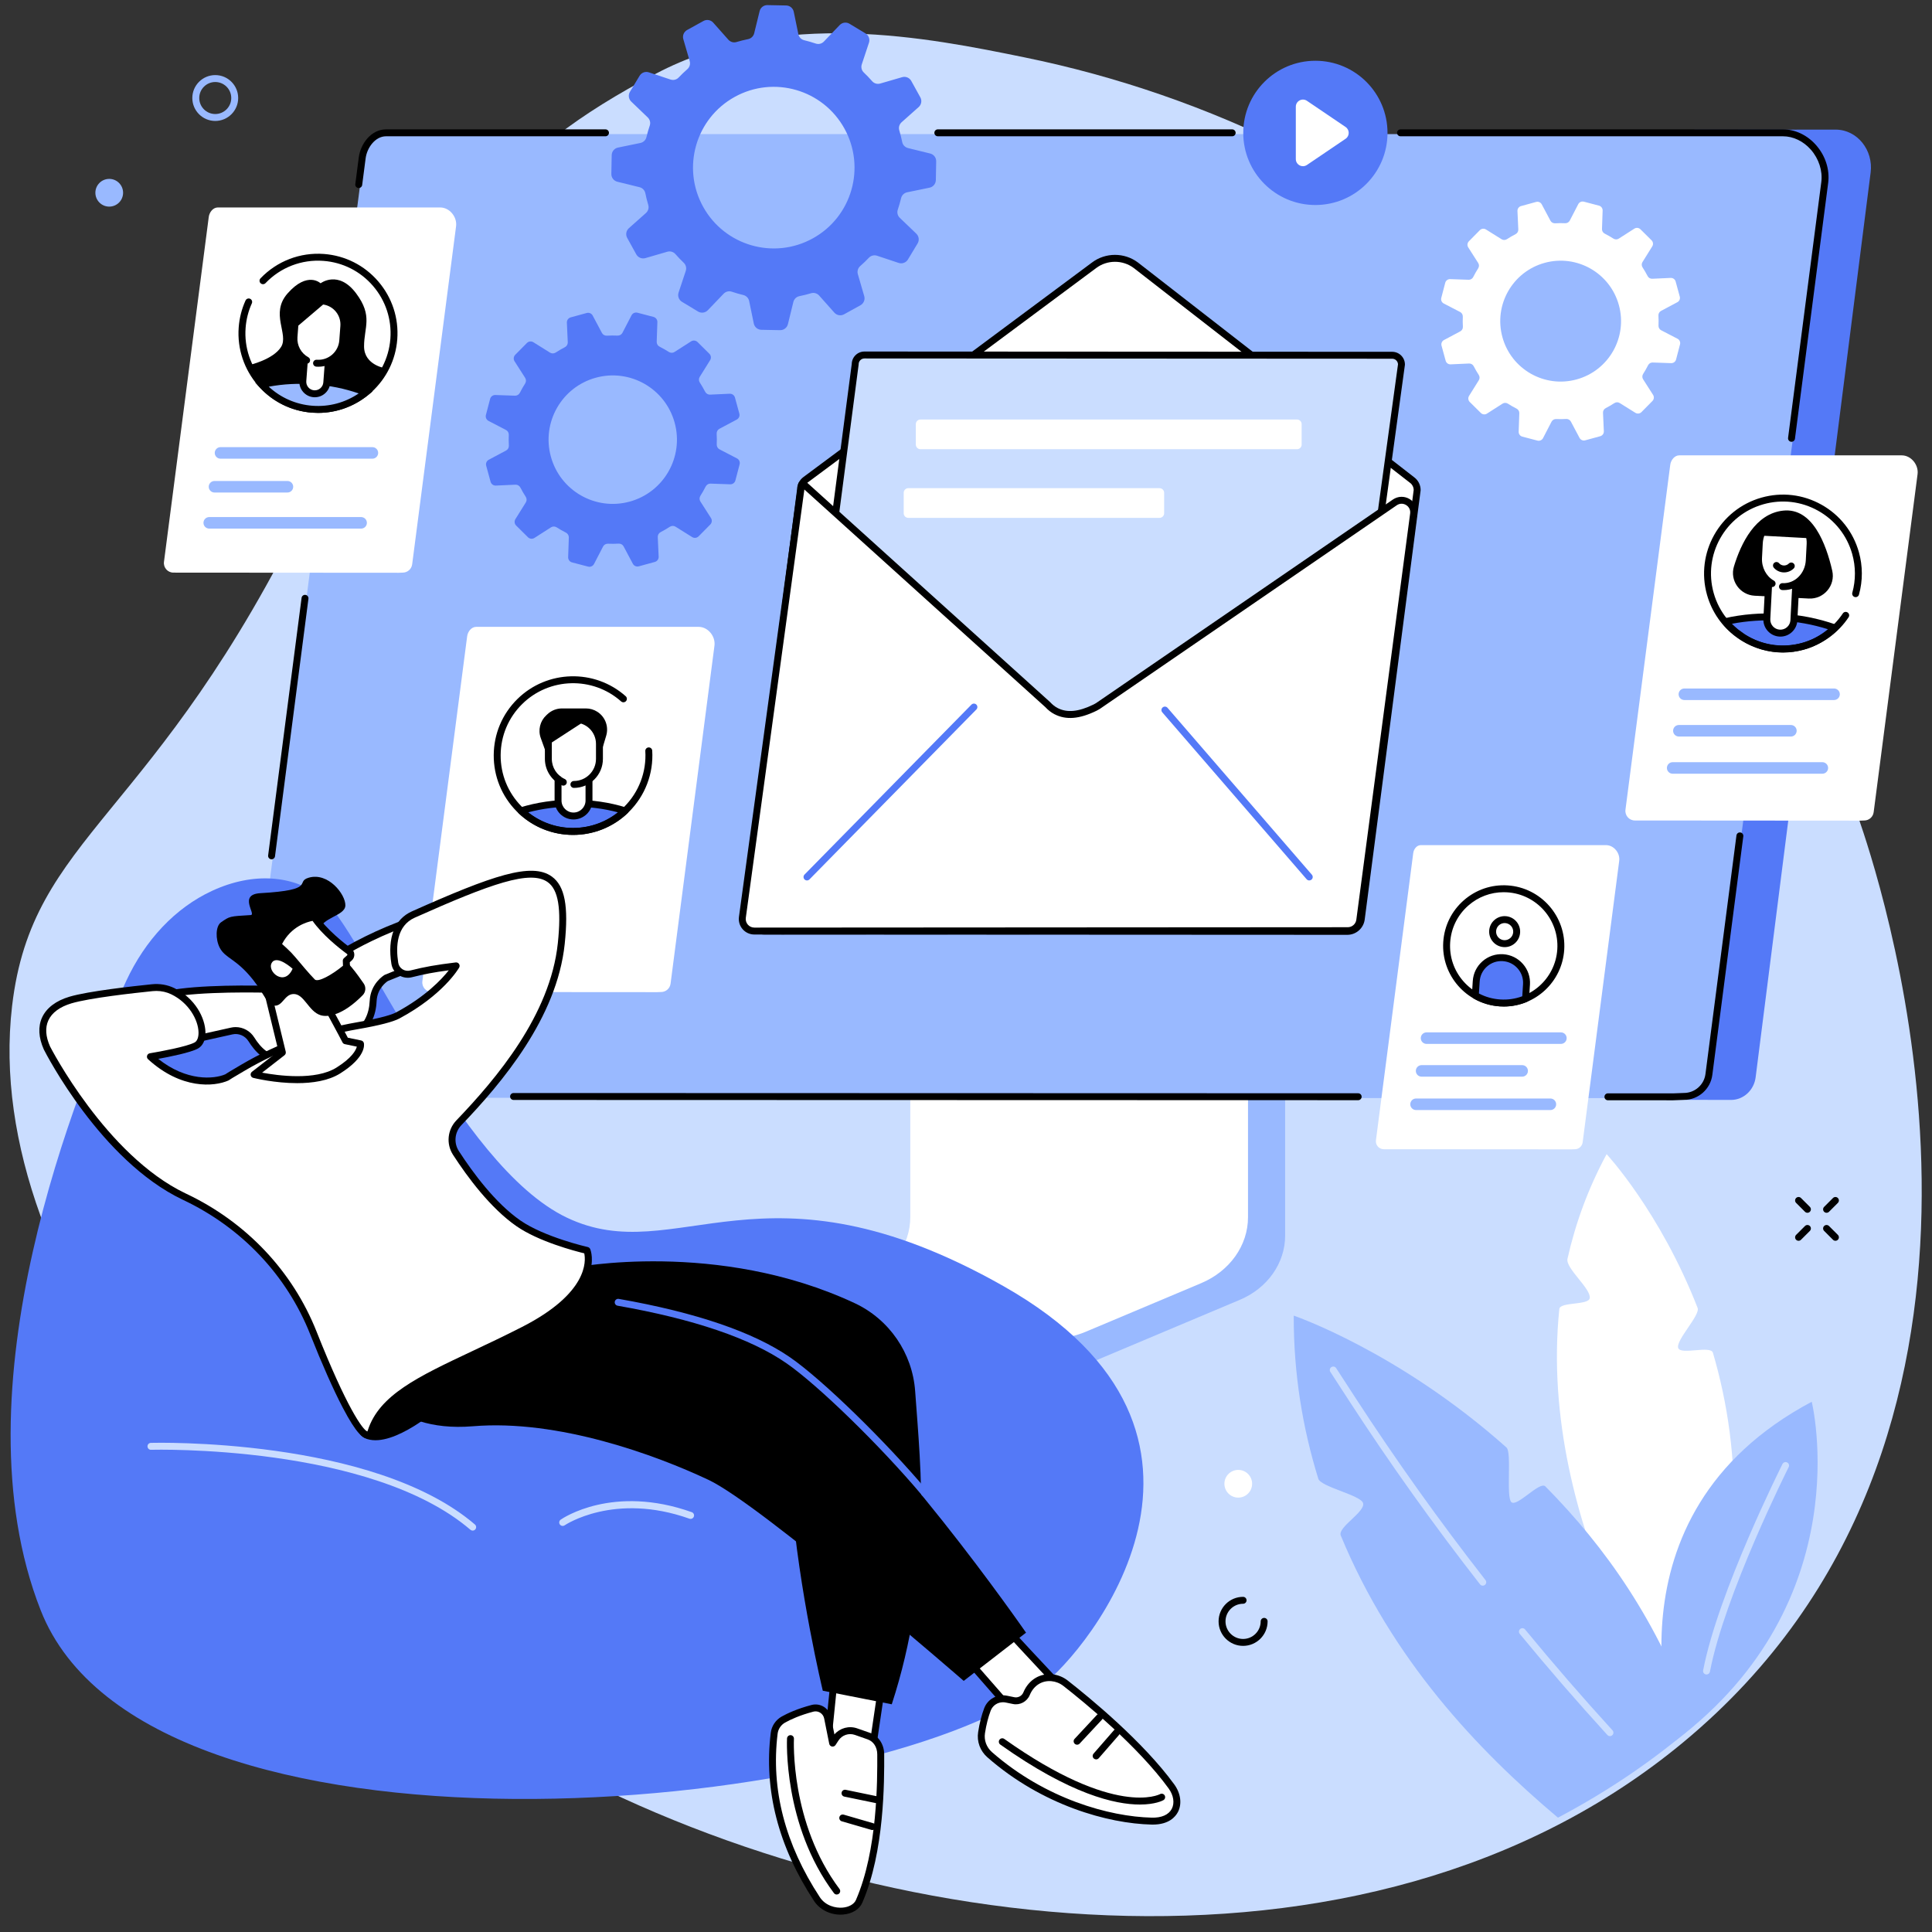<?xml version="1.0" encoding="UTF-8" standalone="no"?>
<!-- Created with Inkscape (http://www.inkscape.org/) -->

<svg
   version="1.1"
   id="svg2"
   width="3333.333"
   height="3333.333"
   viewBox="0 0 3333.333 3333.333"
   sodipodi:docname="2D5J5G0.svg"
   inkscape:version="1.3.2 (091e20e, 2023-11-25)"
   xmlns:inkscape="http://www.inkscape.org/namespaces/inkscape"
   xmlns:sodipodi="http://sodipodi.sourceforge.net/DTD/sodipodi-0.dtd"
   xmlns="http://www.w3.org/2000/svg"
   xmlns:svg="http://www.w3.org/2000/svg">
  <rect x="0" y="0" width="3333.333" height="3333.333" fill="#333333" stroke="none"/>
  <defs
     id="defs6" />
  <sodipodi:namedview
     id="namedview4"
     pagecolor="#ffffff"
     bordercolor="#000000"
     borderopacity="0.25"
     inkscape:showpageshadow="2"
     inkscape:pageopacity="0.0"
     inkscape:pagecheckerboard="0"
     inkscape:deskcolor="#d1d1d1"
     inkscape:zoom="0.12925907"
     inkscape:cx="2320.9203"
     inkscape:cy="1493.1254"
     inkscape:window-width="1440"
     inkscape:window-height="847"
     inkscape:window-x="0"
     inkscape:window-y="25"
     inkscape:window-maximized="0"
     inkscape:current-layer="g8" />
  <g
     id="g8"
     inkscape:groupmode="layer"
     inkscape:label="ink_ext_XXXXXX"
     transform="matrix(1.333,0,0,-1.333,0,3333.333)">
    <path
       d="m 848.721,2405.169 c 161.922,85.487 353.844,46.372 476.525,21.368 483.549,-98.57 905.67,-450.314 1086.685,-1003.699 C 2454.303,1293.331 2647.32,634.835 2179.381,246.153 1765.721,-97.442 1104.82,-6.468 679.526,238.354 327.183,441.197 -25.799,843.382 15.641,1198.465 c 26.057,223.278 184.643,239.065 383.2,648.778 171.857,354.61 251.832,453.369 449.88,557.926"
       style="fill:#caddff;fill-opacity:1;fill-rule:nonzero;stroke:none;stroke-width:0.135"
       id="path14" />
    <path
       d="m 1658.813,1275.247 -433.028,-2.717 c -2.798,0 -3.717,-2.608 -3.717,-5.109 V 898.999 c 0,-35.276 -246.039,-126.925 -248.431,-122.263 l -0.297,-38.979 c -0.026,-7.271 6.352,-13.705 14.489,-13.705 h 5.42 c 0.041,0 0.067,0 0.108,0 h 363.057 c 16.854,0 33.492,3.771 48.751,10.15 l 199.613,84.054 c 35.938,15.138 58.604,47.629 58.604,83.081 v 368.788 c 0,2.514 -1.757,5.122 -4.568,5.122"
       style="fill:#99b9ff;fill-opacity:1;fill-rule:nonzero;stroke:none;stroke-width:0.135"
       id="path16" />
    <path
       d="M 1178.21,1293.98 V 925.489 c 0,-36.33 -23.382,-69.43 -60.104,-85.108 L 983.436,782.913 c -8.785,-3.757 -5.798,-15.543 3.96,-15.543 h 369.991 c 16.638,0 33.059,3.284 48.116,9.623 l 149.199,62.807 c 37.006,15.584 60.618,48.819 60.618,85.324 v 368.856 c 0,1.514 -1.379,2.744 -3.068,2.744 h -430.973 c -1.69,0 -3.068,-1.23 -3.068,-2.744"
       style="fill:#ffffff;fill-opacity:1;fill-rule:nonzero;stroke:none;stroke-width:0.135"
       id="path18" />
    <path
       d="m 371.573,1081.082 1780.534,-0.933 30.91,-3.055 57.496,-0.122 c 16.327,0 29.748,12.84 31.829,29.194 l 148.875,1171.293 c 3.622,28.491 -17.016,55.401 -45.493,55.401 l -182.367,-0.162 -37.127,-17.962 -662.131,-4.136 -23.977,2.825 -939.458,3.893 -159.09,-1236.236"
       style="fill:#5479f7;fill-opacity:1;fill-rule:nonzero;stroke:none;stroke-width:0.135"
       id="path20" />
    <path
       d="m 2309.307,2327.021 c 32.1,0 58.212,-32.343 54.103,-64.267 L 2213.468,1108.221 c -2.095,-16.246 -15.881,-28.396 -32.208,-28.396 l -14.056,-0.541 -1817.54,0.541 c -19.584,0 -34.712,17.246 -32.205,36.722 l 152.966,1178.037 c 2.09,16.232 14.574,32.438 30.901,32.438 H 2309.307"
       style="fill:#99b9ff;fill-opacity:1;fill-rule:nonzero;stroke:none;stroke-width:0.135"
       id="path22" />
    <path
       d="m 1757.923,1076.621 c 0,0 0,0 -0.014,0 l -1093.187,0.311 c -2.473,0 -4.48,2.014 -4.479,4.487 10e-4,2.473 2.007,4.487 4.48,4.487 0,0 0,0 0.001,0 l 1093.198,-0.324 c 2.473,0 4.474,-2.014 4.474,-4.487 0,-2.473 -2,-4.474 -4.474,-4.474"
       style="fill:#000000;fill-opacity:1;fill-rule:nonzero;stroke:none;stroke-width:0.135"
       id="path24" />
    <path
       d="m 2165.758,1076.5 -84.608,0.026 c -2.473,0 -4.487,2 -4.487,4.473 0,2.473 2.014,4.487 4.487,4.487 v 0 l 84.446,-0.026 13.881,0.527 c 14.191,0 26.126,10.529 27.923,24.49 l 40.114,308.819 c 0.311,2.46 2.554,4.204 5.014,3.866 2.46,-0.311 4.19,-2.568 3.865,-5.014 l -40.101,-308.819 c -2.379,-18.408 -18.124,-32.302 -36.654,-32.302 l -13.881,-0.527"
       style="fill:#000000;fill-opacity:1;fill-rule:nonzero;stroke:none;stroke-width:0.135"
       id="path26" />
    <path
       d="m 2318.782,1928.81 c -0.189,0 -0.379,0.014 -0.581,0.041 -2.446,0.311 -4.176,2.568 -3.865,5.014 l 43.007,331.16 c 1.865,14.475 -3.19,30.14 -13.516,41.885 -9.677,11.002 -22.855,17.327 -36.154,17.327 h -494.957 c -2.487,0 -4.487,2 -4.487,4.474 0,2.473 2,4.474 4.487,4.474 h 494.957 c 15.867,0 31.505,-7.42 42.885,-20.355 12.178,-13.854 17.895,-31.694 15.678,-48.954 l -43.007,-331.16 c -0.297,-2.271 -2.23,-3.906 -4.447,-3.906"
       style="fill:#000000;fill-opacity:1;fill-rule:nonzero;stroke:none;stroke-width:0.135"
       id="path28" />
    <path
       d="M 1594.83,2324.237 H 1213.837 c -2.473,0 -4.474,2 -4.474,4.474 0,2.473 2,4.474 4.474,4.474 h 380.993 c 2.473,0 4.487,-2 4.487,-4.474 0,-2.473 -2.014,-4.474 -4.487,-4.474"
       style="fill:#000000;fill-opacity:1;fill-rule:nonzero;stroke:none;stroke-width:0.135"
       id="path30" />
    <path
       d="m 464.321,2257.227 c -0.193,0 -0.387,0.014 -0.584,0.041 -2.453,0.311 -4.186,2.568 -3.865,5.014 l 4.489,34.56 c 2.298,17.867 16.147,36.343 35.342,36.343 h 283.991 c 2.475,0 4.48,-2 4.48,-4.474 0,-2.473 -2.006,-4.474 -4.48,-4.474 H 499.703 c -14.072,0 -24.689,-14.813 -26.456,-28.545 l -4.49,-34.559 c -0.292,-2.257 -2.219,-3.906 -4.436,-3.906"
       style="fill:#000000;fill-opacity:1;fill-rule:nonzero;stroke:none;stroke-width:0.135"
       id="path32" />
    <path
       d="m 351.506,1388.4 c -0.193,0 -0.388,0.014 -0.584,0.041 -2.454,0.324 -4.184,2.568 -3.865,5.028 l 43.282,333.323 c 0.318,2.46 2.553,4.203 5.02,3.865 2.453,-0.311 4.184,-2.568 3.865,-5.014 l -43.283,-333.336 c -0.293,-2.257 -2.219,-3.906 -4.436,-3.906"
       style="fill:#000000;fill-opacity:1;fill-rule:nonzero;stroke:none;stroke-width:0.135"
       id="path34" />
    <path
       d="m 569.793,2232.088 c 12.168,0 22.062,-12.259 20.505,-24.355 L 533.478,1770.231 c -0.792,-6.15 -6.017,-10.758 -12.203,-10.758 l -5.327,-0.203 -291.514,0.203 c -7.421,0 -13.153,6.528 -12.205,13.908 l 57.966,446.408 c 0.792,6.15 5.522,12.299 11.709,12.299 h 287.889"
       style="fill:#ffffff;fill-opacity:1;fill-rule:nonzero;stroke:none;stroke-width:0.135"
       id="path36" />
    <path
       d="M 482.004,1906.941 H 285.417 c -4.125,0 -7.467,3.338 -7.467,7.474 0,4.122 3.342,7.461 7.467,7.461 h 196.586 c 4.124,0 7.467,-3.338 7.467,-7.461 0,-4.136 -3.344,-7.474 -7.467,-7.474"
       style="fill:#99b9ff;fill-opacity:1;fill-rule:nonzero;stroke:none;stroke-width:0.135"
       id="path38" />
    <path
       d="m 372.032,1863.151 h -94.401 c -4.124,0 -7.467,3.338 -7.467,7.46 0,4.136 3.344,7.474 7.467,7.474 h 94.401 c 4.125,0 7.467,-3.338 7.467,-7.474 0,-4.122 -3.342,-7.46 -7.467,-7.46"
       style="fill:#99b9ff;fill-opacity:1;fill-rule:nonzero;stroke:none;stroke-width:0.135"
       id="path40" />
    <path
       d="M 467.404,1816.441 H 270.821 c -4.125,0 -7.469,3.338 -7.469,7.461 0,4.136 3.344,7.474 7.469,7.474 h 196.584 c 4.125,0 7.467,-3.338 7.467,-7.474 0,-4.122 -3.342,-7.461 -7.467,-7.461"
       style="fill:#99b9ff;fill-opacity:1;fill-rule:nonzero;stroke:none;stroke-width:0.135"
       id="path42" />
    <path
       d="m 313.423,2076.576 c 4.07,54.252 51.313,94.934 105.525,90.866 54.209,-4.068 94.853,-51.346 90.783,-105.598 -4.071,-54.252 -51.315,-94.948 -105.523,-90.879 -54.211,4.068 -94.856,51.346 -90.785,105.611 v 0"
       style="fill:#ffffff;fill-opacity:1;fill-rule:nonzero;stroke:none;stroke-width:0.135"
       id="path44" />
    <path
       d="m 411.639,1966.208 c -2.575,0 -5.158,0.096 -7.766,0.297 -56.586,4.244 -99.166,53.765 -94.918,110.396 0.908,12.11 3.884,23.815 8.843,34.776 1.018,2.257 3.67,3.244 5.928,2.244 2.256,-1.027 3.257,-3.676 2.237,-5.933 -4.526,-10.015 -7.242,-20.692 -8.074,-31.748 -3.876,-51.711 34.996,-96.921 86.656,-100.8 51.651,-3.865 96.84,35.032 100.719,86.743 1.879,25.044 -6.1,49.319 -22.466,68.362 -16.367,19.03 -39.16,30.559 -64.186,32.424 -28.129,2.122 -55.436,-8.38 -74.951,-28.802 -1.712,-1.798 -4.548,-1.852 -6.337,-0.135 -1.787,1.703 -1.852,4.541 -0.142,6.325 21.378,22.368 51.311,33.857 82.102,31.559 27.412,-2.068 52.381,-14.678 70.31,-35.533 17.926,-20.855 26.665,-47.44 24.605,-74.877 -4.053,-54.022 -49.283,-95.299 -102.559,-95.299"
       style="fill:#000000;fill-opacity:1;fill-rule:nonzero;stroke:none;stroke-width:0.135"
       id="path46" />
    <path
       d="m 338.885,2002.822 c 16.331,-17.922 39.247,-29.897 65.322,-31.856 26.074,-1.946 50.521,6.46 69.342,21.747 -19.861,7.826 -42.439,13.083 -66.593,14.908 -24.155,1.811 -47.266,-0.026 -68.072,-4.798 v 0"
       style="fill:#99b9ff;fill-opacity:1;fill-rule:nonzero;stroke:none;stroke-width:0.135"
       id="path48" />
    <path
       d="m 406.295,1990.968 v 0 c -8.555,0.635 -14.971,8.096 -14.329,16.665 l 5.932,79.067 30.983,-2.325 -5.932,-79.066 c -0.642,-8.569 -8.097,-14.989 -16.654,-14.34 v 0"
       style="fill:#ffffff;fill-opacity:1;fill-rule:nonzero;stroke:none;stroke-width:0.135"
       id="path50" />
    <path
       d="m 471.209,2052.181 c -0.104,24.707 11.869,39.222 -10.31,68.795 -22.967,30.613 -45.968,12.975 -45.968,12.975 0,0 -16.846,16.273 -42.768,-13.178 -22.878,-25.991 1.923,-52.67 -8.323,-69.159 -10.245,-16.476 -41.328,-23.544 -41.328,-23.544 0,0 8.276,-20.233 19.707,-29.707 l 128.147,-9.623 c 0,0 28.65,26.869 29.264,35.046 0,0 -28.317,3.703 -28.422,28.396"
       style="fill:#000000;fill-opacity:1;fill-rule:nonzero;stroke:none;stroke-width:0.135"
       id="path52" />
    <path
       d="m 338.885,2002.822 c 16.331,-17.922 39.247,-29.897 65.322,-31.856 26.074,-1.946 50.521,6.46 69.342,21.747 -19.861,7.826 -42.439,13.083 -66.593,14.908 -24.155,1.811 -47.266,-0.026 -68.072,-4.798"
       style="fill:#99b9ff;fill-opacity:1;fill-rule:nonzero;stroke:none;stroke-width:0.135"
       id="path54" />
    <path
       d="m 347.869,2000.119 c 15.54,-14.394 35.384,-23.085 56.675,-24.68 21.291,-1.608 42.209,4.028 59.72,15.948 -18.03,6.285 -37.383,10.231 -57.644,11.759 -20.255,1.514 -39.979,0.5 -58.751,-3.027 z m 63.77,-33.911 c -2.581,0 -5.17,0.096 -7.766,0.297 -26.27,1.96 -50.526,13.786 -68.3,33.289 l -5.167,5.676 7.476,1.717 c 22.012,5.055 45.365,6.704 69.411,4.893 24.055,-1.811 46.899,-6.92 67.903,-15.192 l 7.134,-2.825 -5.954,-4.825 c -18.456,-14.989 -41.194,-23.031 -64.736,-23.031"
       style="fill:#000000;fill-opacity:1;fill-rule:nonzero;stroke:none;stroke-width:0.135"
       id="path56" />
    <path
       d="m 416.829,2111.149 -1.079,0.081 -33.908,-29.356 -1.306,-17.395 c -0.872,-11.61 4.643,-22.22 13.563,-28.41 l -2.134,-28.437 c -0.642,-8.569 5.774,-16.03 14.329,-16.665 8.557,-0.649 16.012,5.771 16.654,14.34 l 2.095,27.91 c 10.235,4.609 17.695,14.543 18.593,26.531 l 1.395,18.598 c 1.265,16.854 -11.364,31.532 -28.203,32.803"
       style="fill:#ffffff;fill-opacity:1;fill-rule:nonzero;stroke:none;stroke-width:0.135"
       id="path58" />
    <path
       d="m 407.469,1986.441 c -0.5,0 -1.002,0.014 -1.508,0.055 -11.007,0.825 -19.288,10.461 -18.464,21.476 l 2.071,27.572 c 0.185,2.473 2.33,4.311 4.802,4.136 2.469,-0.189 4.318,-2.338 4.133,-4.798 l -2.071,-27.585 c -0.454,-6.082 4.12,-11.407 10.199,-11.867 6.056,-0.433 11.392,4.136 11.851,10.218 l 2.034,27.099 c 0.185,2.474 2.333,4.325 4.802,4.136 2.469,-0.189 4.318,-2.338 4.132,-4.811 l -2.031,-27.099 c -0.789,-10.502 -9.587,-18.53 -19.949,-18.53"
       style="fill:#000000;fill-opacity:1;fill-rule:nonzero;stroke:none;stroke-width:0.135"
       id="path60" />
    <path
       d="m 412.108,2025.96 c -0.904,0 -1.81,0.041 -2.726,0.108 -2.468,0.176 -4.317,2.338 -4.132,4.798 0.185,2.473 2.329,4.311 4.803,4.136 14.92,-1.149 27.994,10.123 29.115,25.072 l 1.396,18.611 c 1.033,13.773 -8.722,25.869 -22.299,27.802 l -32.136,-27.342 -1.126,-15.002 c -0.795,-10.596 4.712,-20.76 14.025,-25.883 2.169,-1.189 2.96,-3.906 1.768,-6.082 -1.192,-2.163 -3.915,-2.96 -6.085,-1.771 -12.383,6.812 -19.7,20.314 -18.643,34.411 l 1.266,16.854 c 0.088,1.189 0.651,2.311 1.564,3.082 l 35.026,29.816 c 0.9,0.757 2.067,1.149 3.249,1.041 0.512,-0.026 1.023,-0.081 1.527,-0.149 18.681,-2.217 32.208,-18.679 30.799,-37.452 l -1.396,-18.598 c -1.422,-18.962 -17.297,-33.451 -35.996,-33.451"
       style="fill:#000000;fill-opacity:1;fill-rule:nonzero;stroke:none;stroke-width:0.135"
       id="path62" />
    <path
       d="m 904.237,1689.272 c 12.161,0 22.055,-12.245 20.5,-24.355 l -56.816,-437.501 c -0.792,-6.15 -6.016,-10.758 -12.203,-10.758 l -5.325,-0.203 -291.515,0.203 c -7.421,0 -13.153,6.542 -12.203,13.921 l 57.965,446.408 c 0.792,6.15 5.522,12.286 11.71,12.286 h 287.887"
       style="fill:#ffffff;fill-opacity:1;fill-rule:nonzero;stroke:none;stroke-width:0.135"
       id="path64" />
    <path
       d="m 645.485,1522.246 c 0,53.955 43.704,97.691 97.619,97.691 53.913,0 97.617,-43.737 97.617,-97.691 0,-53.968 -43.704,-97.705 -97.617,-97.705 -53.915,0 -97.619,43.737 -97.619,97.705 v 0"
       style="fill:#ffffff;fill-opacity:1;fill-rule:nonzero;stroke:none;stroke-width:0.135"
       id="path66" />
    <path
       d="m 674.384,1451.207 c 17.582,-16.597 41.271,-26.788 67.357,-26.788 26.084,0 49.774,10.191 67.357,26.788 -20.341,6.298 -43.193,9.839 -67.357,9.839 -24.163,0 -47.017,-3.541 -67.357,-9.839 v 0"
       style="fill:#5479f7;fill-opacity:1;fill-rule:nonzero;stroke:none;stroke-width:0.135"
       id="path68" />
    <path
       d="m 683.552,1449.18 c 16.526,-13.137 36.903,-20.287 58.189,-20.287 21.287,0 41.663,7.15 58.188,20.287 -18.403,4.906 -37.937,7.38 -58.188,7.38 -20.253,0 -39.785,-2.473 -58.189,-7.38 z m 58.189,-29.248 c -26.283,0 -51.295,9.948 -70.431,28.004 -1.16,1.095 -1.649,2.73 -1.291,4.271 0.36,1.554 1.518,2.798 3.04,3.271 21.518,6.663 44.626,10.042 68.682,10.042 24.054,0 47.162,-3.379 68.682,-10.042 1.522,-0.473 2.68,-1.716 3.038,-3.271 0.361,-1.541 -0.13,-3.176 -1.289,-4.271 -19.135,-18.057 -44.149,-28.004 -70.431,-28.004"
       style="fill:#000000;fill-opacity:1;fill-rule:nonzero;stroke:none;stroke-width:0.135"
       id="path70" />
    <path
       d="m 773.201,1579.322 c -4.422,2.852 -9.574,4.366 -14.839,4.366 h -30.982 c -6.916,0 -13.576,-2.622 -18.646,-7.326 l -1.699,-1.581 c -8.051,-7.474 -10.858,-19.03 -7.132,-29.369 l 10.185,-28.275 65.317,0.419 9.22,30.883 c 3.484,11.691 -1.17,24.274 -11.425,30.883"
       style="fill:#000000;fill-opacity:1;fill-rule:nonzero;stroke:none;stroke-width:0.135"
       id="path72" />
    <path
       d="m 757.049,1566.996 c -0.141,0.055 -0.424,0.189 -0.424,0.189 l -46.879,-30.451 v -18.368 c 0,-10.502 4.912,-19.855 12.551,-25.909 v -27.977 c 0,-11.069 8.968,-20.03 20.029,-20.03 11.063,0 20.03,8.961 20.03,20.03 v 27.261 c 8.188,6.014 13.524,15.692 13.524,26.626 v 19.476 c 0,12.975 -7.728,24.139 -18.83,29.153"
       style="fill:#ffffff;fill-opacity:1;fill-rule:nonzero;stroke:none;stroke-width:0.135"
       id="path74" />
    <path
       d="m 742.811,1480.82 c -2.475,0 -4.48,2.014 -4.48,4.487 0,2.473 2.006,4.474 4.48,4.474 15.763,0 28.587,12.826 28.587,28.585 v 19.476 c 0,15.151 -12.328,27.477 -27.48,27.477 h -29.691 v -46.953 c 0,-11.177 6.575,-21.395 16.755,-26.031 2.252,-1.027 3.246,-3.676 2.222,-5.933 -1.027,-2.257 -3.684,-3.244 -5.935,-2.23 -13.367,6.095 -22.005,19.517 -22.005,34.194 v 51.441 c 0,2.473 2.006,4.474 4.48,4.474 h 34.173 c 20.094,0 36.442,-16.34 36.442,-36.438 v -19.476 c 0,-20.706 -16.845,-37.546 -37.549,-37.546"
       style="fill:#000000;fill-opacity:1;fill-rule:nonzero;stroke:none;stroke-width:0.135"
       id="path76" />
    <path
       d="m 741.716,1420.054 c -26.53,0 -53.041,10.191 -73.098,30.532 -19.26,19.517 -29.764,45.372 -29.578,72.795 0.187,27.423 11.042,53.13 30.566,72.403 38.393,37.871 100.002,39.493 140.264,3.69 1.848,-1.649 2.014,-4.487 0.37,-6.325 -1.646,-1.852 -4.476,-2.014 -6.328,-0.378 -36.74,32.681 -92.971,31.194 -128.013,-3.365 -17.819,-17.584 -27.727,-41.047 -27.896,-66.078 -0.17,-25.031 9.416,-48.629 26.995,-66.456 36.287,-36.776 95.738,-37.195 132.524,-0.892 19.283,19.017 29.386,45.453 27.719,72.511 -0.154,2.46 1.727,4.595 4.197,4.744 2.461,0.162 4.595,-1.73 4.747,-4.203 1.827,-29.64 -9.241,-58.59 -30.37,-79.431 -19.971,-19.706 -46.044,-29.532 -72.098,-29.545"
       style="fill:#000000;fill-opacity:1;fill-rule:nonzero;stroke:none;stroke-width:0.135"
       id="path78" />
    <path
       d="m 742.325,1439.976 c -13.514,0 -24.509,10.988 -24.509,24.504 v 27.977 c 0,2.473 2.006,4.487 4.48,4.487 2.476,0 4.482,-2.014 4.482,-4.487 v -27.977 c 0,-8.569 6.974,-15.543 15.547,-15.543 8.573,0 15.55,6.974 15.55,15.543 v 26.558 c 0,2.473 2.006,4.474 4.48,4.474 2.476,0 4.48,-2 4.48,-4.474 v -26.558 c 0,-13.516 -10.996,-24.504 -24.511,-24.504"
       style="fill:#000000;fill-opacity:1;fill-rule:nonzero;stroke:none;stroke-width:0.135"
       id="path80" />
    <path
       d="m 2078.703,1406.755 c 10.137,0 18.381,-10.204 17.084,-20.273 l -47.318,-364.368 c -0.662,-5.122 -5.014,-8.961 -10.164,-8.961 l -4.433,-0.162 -242.795,0.162 c -6.177,0 -10.948,5.447 -10.164,11.596 l 48.278,371.775 c 0.662,5.122 4.595,10.231 9.758,10.231 h 239.754"
       style="fill:#ffffff;fill-opacity:1;fill-rule:nonzero;stroke:none;stroke-width:0.135"
       id="path82" />
    <path
       d="m 1872.508,1281.073 c 2.608,40.763 37.776,71.701 78.539,69.078 40.763,-2.622 71.701,-37.776 69.078,-78.553 -2.609,-40.763 -37.776,-71.687 -78.539,-69.065 -40.777,2.609 -71.701,37.776 -69.078,78.54"
       style="fill:#ffffff;fill-opacity:1;fill-rule:nonzero;stroke:none;stroke-width:0.135"
       id="path84" />
    <path
       d="m 1872.508,1281.073 h 0.026 z m 73.714,64.753 c -16.881,0 -32.992,-6.055 -45.791,-17.313 -13.935,-12.259 -22.26,-29.207 -23.45,-47.724 v 0 c -1.189,-18.516 4.906,-36.398 17.165,-50.332 12.245,-13.935 29.194,-22.274 47.724,-23.463 38.236,-2.46 71.336,26.666 73.782,64.902 2.46,38.222 -26.653,71.336 -64.889,73.782 -1.514,0.095 -3.041,0.149 -4.541,0.149 z m 0.149,-147.929 c -1.689,0 -3.379,0.055 -5.082,0.162 -43.155,2.771 -76.026,40.142 -73.255,83.297 v 0 c 1.338,20.909 10.745,40.047 26.477,53.887 15.746,13.84 35.925,20.72 56.833,19.381 43.156,-2.771 76.025,-40.141 73.255,-83.31 -2.663,-41.452 -37.249,-73.417 -78.229,-73.417"
       style="fill:#000000;fill-opacity:1;fill-rule:nonzero;stroke:none;stroke-width:0.135"
       id="path86" />
    <path
       d="m 1931.964,1295.791 c 0.554,8.582 7.947,15.097 16.53,14.543 8.582,-0.554 15.097,-7.961 14.543,-16.543 -0.541,-8.582 -7.947,-15.084 -16.53,-14.543 -8.582,0.554 -15.097,7.961 -14.543,16.543"
       style="fill:#ffffff;fill-opacity:1;fill-rule:nonzero;stroke:none;stroke-width:0.135"
       id="path88" />
    <path
       d="m 1936.437,1295.507 c -0.189,-2.96 0.784,-5.812 2.73,-8.042 1.96,-2.217 4.663,-3.554 7.623,-3.744 6.109,-0.351 11.394,4.257 11.786,10.367 0.379,6.095 -4.257,11.38 -10.366,11.772 -2.947,0.216 -5.812,-0.784 -8.028,-2.744 -2.23,-1.946 -3.555,-4.663 -3.744,-7.609 z m 11.096,-20.76 c -0.446,0 -0.878,0 -1.311,0.041 -5.352,0.338 -10.245,2.744 -13.773,6.758 -3.541,4.028 -5.298,9.191 -4.96,14.529 v 0 c 0.338,5.352 2.744,10.245 6.771,13.773 4.014,3.541 9.204,5.312 14.529,4.96 11.029,-0.716 19.422,-10.272 18.719,-21.301 -0.338,-5.339 -2.744,-10.231 -6.771,-13.773 -3.69,-3.244 -8.339,-4.987 -13.205,-4.987"
       style="fill:#000000;fill-opacity:1;fill-rule:nonzero;stroke:none;stroke-width:0.135"
       id="path90" />
    <path
       d="m 1945.344,1261.083 v 0 c -17.976,1.149 -33.478,-12.488 -34.627,-30.451 l -1.189,-18.462 c 9.515,-5.46 20.381,-8.893 32.059,-9.637 11.678,-0.757 22.896,1.257 33.019,5.46 l 1.176,18.462 c 1.162,17.976 -12.475,33.465 -30.437,34.627"
       style="fill:#5479f7;fill-opacity:1;fill-rule:nonzero;stroke:none;stroke-width:0.135"
       id="path92" />
    <path
       d="m 1974.606,1207.993 h 0.026 z m -60.415,6.731 c 8.596,-4.501 17.895,-7.096 27.68,-7.731 9.785,-0.635 19.341,0.77 28.437,4.136 l 1,15.611 c 0.487,7.501 -1.973,14.732 -6.934,20.368 -4.96,5.65 -11.826,9.015 -19.327,9.501 v 0 c -7.501,0.5 -14.732,-1.987 -20.368,-6.947 -5.636,-4.96 -9.015,-11.813 -9.488,-19.314 z m 32.248,-16.84 c -1.703,0 -3.419,0.055 -5.149,0.176 -12.083,0.77 -23.517,4.217 -33.992,10.218 -1.473,0.852 -2.352,2.473 -2.244,4.176 l 1.189,18.462 c 0.635,9.893 5.082,18.935 12.515,25.477 7.447,6.542 17.003,9.799 26.869,9.164 v 0 c 9.88,-0.635 18.922,-5.082 25.463,-12.529 6.542,-7.433 9.799,-16.976 9.164,-26.855 l -1.176,-18.462 c -0.122,-1.703 -1.189,-3.203 -2.757,-3.852 -9.569,-3.96 -19.598,-5.974 -29.883,-5.974"
       style="fill:#000000;fill-opacity:1;fill-rule:nonzero;stroke:none;stroke-width:0.135"
       id="path94" />
    <path
       d="m 2020.302,1149.471 h -173.879 c -4.136,0 -7.474,3.352 -7.474,7.474 0,4.122 3.338,7.461 7.474,7.461 h 173.879 c 4.122,0 7.461,-3.338 7.461,-7.461 0,-4.122 -3.338,-7.474 -7.461,-7.474"
       style="fill:#99b9ff;fill-opacity:1;fill-rule:nonzero;stroke:none;stroke-width:0.135"
       id="path96" />
    <path
       d="m 1970.159,1107.072 h -130.142 c -4.122,0 -7.474,3.338 -7.474,7.474 0,4.122 3.352,7.461 7.474,7.461 h 130.142 c 4.122,0 7.474,-3.338 7.474,-7.461 0,-4.136 -3.352,-7.474 -7.474,-7.474"
       style="fill:#99b9ff;fill-opacity:1;fill-rule:nonzero;stroke:none;stroke-width:0.135"
       id="path98" />
    <path
       d="M 2006.692,1063.863 H 1832.813 c -4.122,0 -7.461,3.352 -7.461,7.474 0,4.122 3.338,7.474 7.461,7.474 h 173.879 c 4.136,0 7.474,-3.352 7.474,-7.474 0,-4.122 -3.338,-7.474 -7.474,-7.474"
       style="fill:#99b9ff;fill-opacity:1;fill-rule:nonzero;stroke:none;stroke-width:0.135"
       id="path100" />
    <path
       d="m 2461.439,1911.253 c 12.164,0 22.058,-12.245 20.503,-24.355 l -56.82,-437.488 c -0.797,-6.163 -6.014,-10.758 -12.205,-10.758 l -5.325,-0.203 -291.519,0.203 c -7.42,0 -13.151,6.528 -12.205,13.908 l 57.969,446.408 c 0.797,6.15 5.528,12.286 11.704,12.286 h 287.897"
       style="fill:#ffffff;fill-opacity:1;fill-rule:nonzero;stroke:none;stroke-width:0.135"
       id="path102" />
    <path
       d="m 2373.844,1594.554 h -193.72 c -4.122,0 -7.461,3.338 -7.461,7.461 0,4.122 3.338,7.474 7.461,7.474 h 193.72 c 4.122,0 7.474,-3.352 7.474,-7.474 0,-4.122 -3.352,-7.461 -7.474,-7.461"
       style="fill:#99b9ff;fill-opacity:1;fill-rule:nonzero;stroke:none;stroke-width:0.135"
       id="path104" />
    <path
       d="m 2317.984,1547.304 h -144.982 c -4.122,0 -7.474,3.352 -7.474,7.474 0,4.122 3.352,7.461 7.474,7.461 h 144.982 c 4.136,0 7.474,-3.338 7.474,-7.461 0,-4.122 -3.338,-7.474 -7.474,-7.474"
       style="fill:#99b9ff;fill-opacity:1;fill-rule:nonzero;stroke:none;stroke-width:0.135"
       id="path106" />
    <path
       d="m 2358.693,1499.175 h -193.72 c -4.122,0 -7.461,3.338 -7.461,7.474 0,4.122 3.338,7.461 7.461,7.461 h 193.72 c 4.122,0 7.474,-3.338 7.474,-7.461 0,-4.136 -3.352,-7.474 -7.474,-7.474"
       style="fill:#99b9ff;fill-opacity:1;fill-rule:nonzero;stroke:none;stroke-width:0.135"
       id="path108" />
    <path
       d="m 2263.192,1844.296 c -39.912,-20.828 -61.456,-67.24 -49.278,-112.504 5.541,-20.584 17.246,-37.857 32.559,-50.4 0.419,-0.338 0.851,-0.662 1.284,-0.973 l 8.096,-5.839 c 22.449,-14.34 50.63,-19.557 78.391,-12.083 52.36,14.083 84.446,73.674 69.281,120.316 -11.826,36.398 -26.41,50.468 -53.968,64.024 -42.101,20.706 -86.365,-2.541 -86.365,-2.541"
       style="fill:#ffffff;fill-opacity:1;fill-rule:nonzero;stroke:none;stroke-width:0.135"
       id="path110" />
    <path
       d="m 2303.86,1701.814 c -25.017,1.311 -48.953,-0.824 -70.741,-5.758 4.055,-4.893 8.555,-9.353 13.421,-13.34 0.406,-0.338 0.838,-0.662 1.27,-0.987 l 8.096,-5.825 c 22.463,-14.354 49.319,-19.503 77.08,-12.029 16.057,4.325 30.208,12.934 41.682,24.139 -21.774,7.623 -44.858,12.461 -70.808,13.799"
       style="fill:#5479f7;fill-opacity:1;fill-rule:nonzero;stroke:none;stroke-width:0.135"
       id="path112" />
    <path
       d="m 2241.648,1693.259 c 2.446,-2.5 5.028,-4.865 7.731,-7.082 0.338,-0.27 0.689,-0.541 1.068,-0.811 l 8.082,-5.839 c 22.314,-14.232 47.737,-18.206 73.296,-11.326 12.272,3.298 23.95,9.475 34.14,17.989 -20.111,6.366 -40.587,10.029 -62.334,11.15 v 0 c -21.287,1.108 -42.101,-0.27 -61.983,-4.082 z m 66.159,-37.222 c -18.99,0 -37.655,5.447 -54.306,16.084 l -8.312,5.974 c -0.5,0.378 -1,0.757 -1.487,1.149 -5.096,4.176 -9.826,8.866 -14.029,13.962 -1,1.189 -1.298,2.825 -0.797,4.298 0.5,1.473 1.73,2.582 3.257,2.919 22.923,5.19 47.129,7.15 71.957,5.866 v 0 c 25.22,-1.297 48.791,-5.893 72.052,-14.043 1.473,-0.514 2.568,-1.744 2.892,-3.257 0.338,-1.514 -0.135,-3.095 -1.243,-4.176 -12.502,-12.205 -27.585,-20.949 -43.642,-25.261 -8.731,-2.352 -17.584,-3.514 -26.342,-3.514"
       style="fill:#000000;fill-opacity:1;fill-rule:nonzero;stroke:none;stroke-width:0.135"
       id="path114" />
    <path
       d="m 2371.52,1761.892 c -8.028,35.208 -25.788,81.702 -63.361,77.837 -36.033,-3.703 -54.711,-42.182 -63.875,-72.241 -5.569,-18.3 7.717,-36.925 26.815,-37.925 l 70.038,-3.636 c 19.53,-1.014 34.722,16.895 30.383,35.965"
       style="fill:#000000;fill-opacity:1;fill-rule:nonzero;stroke:none;stroke-width:0.135"
       id="path116" />
    <path
       d="m 2342.529,1803.696 c -0.014,0.081 -0.041,0.257 -0.041,0.257 l -63.578,3.446 c 0,0 -0.041,-0.094 -0.055,-0.149 -0.987,-3.122 -1.595,-6.447 -1.77,-9.907 l -0.973,-18.611 c -0.649,-12.461 4.676,-23.72 13.272,-30.559 l -2.527,-48.602 c -0.5,-9.664 6.933,-17.908 16.597,-18.408 9.664,-0.5 17.908,6.934 18.408,16.597 l 2.487,47.873 c 9.826,5.758 16.759,16.759 17.422,29.694 l 1.095,20.99 c 0.135,2.527 0.014,4.987 -0.338,7.38"
       style="fill:#ffffff;fill-opacity:1;fill-rule:nonzero;stroke:none;stroke-width:0.135"
       id="path118" />
    <path
       d="m 2304.401,1676.662 c -0.392,0 -0.784,0 -1.176,0.026 -12.123,0.635 -21.476,11.002 -20.841,23.125 l 2.446,47.143 c 0.135,2.473 2.271,4.352 4.703,4.244 2.473,-0.135 4.379,-2.23 4.244,-4.703 l -2.446,-47.156 c -0.365,-7.177 5.176,-13.326 12.353,-13.705 3.501,-0.176 6.825,1 9.42,3.338 2.582,2.338 4.109,5.528 4.285,9.015 l 2.46,47.332 c 0.135,2.473 2.257,4.365 4.704,4.244 2.473,-0.122 4.379,-2.23 4.244,-4.704 l -2.446,-47.332 c -0.311,-5.879 -2.879,-11.272 -7.244,-15.205 -4.082,-3.676 -9.258,-5.663 -14.705,-5.663"
       style="fill:#000000;fill-opacity:1;fill-rule:nonzero;stroke:none;stroke-width:0.135"
       id="path120" />
    <path
       d="m 2309.172,1759.743 c -0.27,0 -0.554,0 -0.825,0.014 -4.825,0.216 -9.353,2.419 -12.448,6.041 -1.595,1.879 -1.379,4.717 0.5,6.312 1.892,1.608 4.717,1.392 6.325,-0.5 1.487,-1.73 3.676,-2.798 6.028,-2.906 2.487,-0.081 4.798,0.797 6.609,2.554 1.77,1.73 4.595,1.703 6.339,-0.081 1.716,-1.77 1.69,-4.609 -0.081,-6.325 -3.406,-3.311 -7.799,-5.109 -12.448,-5.109"
       style="fill:#000000;fill-opacity:1;fill-rule:nonzero;stroke:none;stroke-width:0.135"
       id="path122" />
    <path
       d="m 2308.713,1736.861 c -0.622,0 -1.23,0.014 -1.852,0.041 -2.473,0.135 -4.365,2.244 -4.244,4.703 0.135,2.473 2.23,4.366 4.717,4.244 7.474,-0.379 14.732,2.446 20.382,7.96 5.744,5.623 9.15,13.354 9.583,21.747 l 1.095,20.99 c 0.852,16.543 -10.677,30.626 -25.707,31.41 -7.812,0.432 -15.313,-2.541 -21.179,-8.285 -5.96,-5.839 -9.502,-13.84 -9.948,-22.558 l -0.973,-18.611 c -0.635,-12.259 5.366,-23.761 15.273,-29.329 2.163,-1.203 2.933,-3.933 1.716,-6.095 -1.203,-2.163 -3.933,-2.919 -6.096,-1.717 -12.867,7.217 -20.652,21.977 -19.841,37.601 l 0.973,18.611 c 0.568,10.975 5.055,21.098 12.624,28.505 7.677,7.515 17.57,11.353 27.923,10.826 19.963,-1.041 35.303,-19.354 34.181,-40.817 l -1.095,-21.003 c -0.554,-10.637 -4.906,-20.476 -12.259,-27.68 -7.001,-6.839 -15.908,-10.542 -25.274,-10.542"
       style="fill:#000000;fill-opacity:1;fill-rule:nonzero;stroke:none;stroke-width:0.135"
       id="path124" />
    <path
       d="m 2307.739,1656.186 c -44.548,0 -85.595,29.424 -98.286,74.377 -15.313,54.171 16.327,110.707 70.511,126.006 26.234,7.407 53.806,4.163 77.607,-9.164 23.801,-13.313 40.98,-35.1 48.4,-61.347 5.095,-18.043 5.136,-37.073 0.135,-55.036 -0.662,-2.379 -3.122,-3.771 -5.514,-3.122 -2.379,0.676 -3.771,3.136 -3.109,5.528 4.555,16.381 4.501,33.735 -0.135,50.197 -6.771,23.936 -22.45,43.818 -44.156,55.968 -21.706,12.137 -46.859,15.11 -70.795,8.353 -49.427,-13.962 -78.283,-65.524 -64.321,-114.951 13.948,-49.427 65.51,-78.269 114.937,-64.321 21.368,6.028 39.898,19.517 52.197,37.965 1.365,2.068 4.149,2.622 6.204,1.243 2.068,-1.365 2.622,-4.149 1.257,-6.204 -13.475,-20.233 -33.803,-35.019 -57.212,-41.628 -9.245,-2.622 -18.557,-3.865 -27.721,-3.865"
       style="fill:#000000;fill-opacity:1;fill-rule:nonzero;stroke:none;stroke-width:0.135"
       id="path126" />
    <path
       d="m 815.048,1851.392 c -44.248,-12.123 -89.937,13.948 -102.053,58.225 -12.115,44.277 13.933,90.001 58.179,102.124 44.246,12.123 89.936,-13.948 102.053,-58.225 12.114,-44.277 -13.933,-90.001 -58.179,-102.124 z m 141.897,113.91 -5.676,20.747 c -0.825,3.041 -3.663,5.109 -6.812,4.96 l -25.423,-1.162 c -2.662,-0.122 -5.122,1.365 -6.339,3.744 -2.122,4.095 -4.42,8.069 -6.908,11.88 -1.458,2.23 -1.549,5.082 -0.139,7.339 l 13.467,21.598 c 1.676,2.663 1.257,6.136 -0.973,8.353 l -15.281,15.124 c -2.241,2.217 -5.721,2.595 -8.378,0.892 l -21.456,-13.732 c -2.248,-1.446 -5.108,-1.379 -7.355,0.055 -3.851,2.46 -7.823,4.731 -11.902,6.785 -2.38,1.203 -3.886,3.636 -3.794,6.298 l 0.877,25.491 c 0.11,3.149 -1.979,5.947 -5.026,6.758 l -20.783,5.447 c -3.05,0.797 -6.247,-0.622 -7.697,-3.42 l -11.699,-22.585 c -1.227,-2.379 -3.732,-3.757 -6.397,-3.636 -4.541,0.203 -9.119,0.162 -13.717,-0.093 -2.668,-0.162 -5.195,1.189 -6.451,3.555 l -11.96,22.49 c -1.48,2.771 -4.693,4.163 -7.734,3.325 l -20.722,-5.677 c -3.04,-0.824 -5.097,-3.663 -4.953,-6.798 l 1.156,-25.463 c 0.12,-2.676 -1.365,-5.122 -3.738,-6.339 -4.094,-2.122 -8.051,-4.42 -11.857,-6.906 -2.233,-1.46 -5.091,-1.554 -7.354,-0.135 l -21.561,13.462 c -2.675,1.676 -6.151,1.27 -8.368,-0.973 l -15.112,-15.286 c -2.215,-2.244 -2.583,-5.717 -0.887,-8.38 l 13.732,-21.476 c 1.435,-2.257 1.376,-5.109 -0.059,-7.352 -2.461,-3.852 -4.728,-7.839 -6.789,-11.921 -1.202,-2.379 -3.632,-3.893 -6.297,-3.798 l -25.455,0.879 c -3.151,0.108 -5.956,-1.973 -6.755,-5.028 l -5.449,-20.801 c -0.799,-3.054 0.62,-6.244 3.418,-7.704 l 22.575,-11.705 c 2.367,-1.23 3.741,-3.73 3.624,-6.393 -0.201,-4.555 -0.165,-9.137 0.104,-13.745 0.155,-2.663 -1.196,-5.19 -3.552,-6.447 l -22.477,-11.961 c -2.782,-1.487 -4.166,-4.69 -3.334,-7.731 l 5.677,-20.746 c 0.833,-3.041 3.66,-5.109 6.809,-4.96 l 25.427,1.162 c 2.671,0.122 5.121,-1.365 6.346,-3.744 2.111,-4.109 4.414,-8.069 6.902,-11.88 1.457,-2.23 1.549,-5.082 0.139,-7.339 L 667.106,1828.729 c -1.666,-2.663 -1.261,-6.136 0.979,-8.353 l 15.277,-15.124 c 2.242,-2.217 5.723,-2.595 8.378,-0.892 l 21.456,13.732 c 2.248,1.446 5.109,1.379 7.357,-0.055 3.849,-2.46 7.822,-4.731 11.901,-6.785 2.38,-1.203 3.886,-3.636 3.795,-6.298 l -0.879,-25.491 c -0.108,-3.149 1.979,-5.96 5.028,-6.758 l 20.782,-5.447 c 3.05,-0.797 6.247,0.622 7.699,3.419 l 11.699,22.585 c 1.227,2.379 3.733,3.744 6.397,3.636 4.541,-0.203 9.118,-0.162 13.716,0.095 2.667,0.162 5.195,-1.189 6.45,-3.554 l 11.961,-22.49 c 1.481,-2.784 4.694,-4.163 7.735,-3.325 l 20.722,5.677 c 3.04,0.824 5.097,3.649 4.954,6.798 l -1.157,25.463 c -0.12,2.663 1.364,5.122 3.738,6.339 4.095,2.122 8.051,4.42 11.857,6.907 2.234,1.46 5.093,1.554 7.355,0.135 l 21.561,-13.462 c 2.675,-1.676 6.15,-1.27 8.368,0.973 l 15.111,15.286 c 2.217,2.244 2.582,5.717 0.892,8.38 l -13.737,21.476 c -1.434,2.244 -1.376,5.109 0.059,7.353 2.46,3.852 4.73,7.839 6.785,11.921 1.203,2.379 3.636,3.879 6.298,3.798 l 25.464,-0.878 c 3.149,-0.108 5.947,1.973 6.744,5.028 l 5.46,20.8 c 0.797,3.055 -0.622,6.244 -3.419,7.69 l -22.585,11.718 c -2.365,1.23 -3.73,3.73 -3.622,6.393 0.203,4.555 0.176,9.136 -0.096,13.745 -0.162,2.663 1.189,5.19 3.541,6.447 l 22.477,11.961 c 2.784,1.487 4.176,4.69 3.338,7.731"
       style="fill:#5479f7;fill-opacity:1;fill-rule:nonzero;stroke:none;stroke-width:0.135"
       id="path128" />
    <path
       d="m 2040.63,2009.525 c -41.642,-11.407 -84.648,13.124 -96.042,54.792 -11.407,41.669 13.11,84.703 54.752,96.11 41.628,11.407 84.635,-13.124 96.028,-54.792 11.407,-41.669 -13.11,-84.689 -54.738,-96.11 z m 133.521,107.206 -5.339,19.517 c -0.784,2.865 -3.446,4.798 -6.406,4.663 l -23.923,-1.081 c -2.514,-0.122 -4.825,1.284 -5.974,3.514 -1.987,3.866 -4.149,7.582 -6.501,11.178 -1.365,2.095 -1.46,4.785 -0.122,6.906 l 12.664,20.328 c 1.581,2.514 1.189,5.785 -0.919,7.866 l -14.367,14.232 c -2.108,2.081 -5.393,2.433 -7.893,0.838 l -20.192,-12.934 c -2.108,-1.352 -4.798,-1.298 -6.92,0.055 -3.622,2.325 -7.366,4.46 -11.191,6.393 -2.244,1.135 -3.663,3.42 -3.582,5.933 l 0.824,23.977 c 0.108,2.96 -1.852,5.609 -4.73,6.352 l -19.557,5.136 c -2.865,0.757 -5.879,-0.581 -7.244,-3.217 l -11.002,-21.26 c -1.162,-2.23 -3.514,-3.528 -6.028,-3.419 -4.271,0.189 -8.569,0.162 -12.907,-0.096 -2.5,-0.149 -4.879,1.135 -6.069,3.352 l -11.258,21.165 c -1.392,2.609 -4.406,3.92 -7.271,3.136 l -19.503,-5.352 c -2.852,-0.77 -4.798,-3.433 -4.663,-6.393 l 1.095,-23.963 c 0.108,-2.514 -1.284,-4.811 -3.514,-5.974 -3.865,-1.987 -7.582,-4.149 -11.164,-6.488 -2.108,-1.379 -4.798,-1.46 -6.92,-0.135 l -20.287,12.678 c -2.527,1.568 -5.798,1.19 -7.88,-0.919 l -14.218,-14.394 c -2.082,-2.108 -2.433,-5.379 -0.838,-7.88 l 12.921,-20.219 c 1.352,-2.108 1.298,-4.798 -0.055,-6.907 -2.311,-3.636 -4.447,-7.38 -6.393,-11.218 -1.122,-2.244 -3.42,-3.663 -5.92,-3.568 l -23.963,0.825 c -2.96,0.096 -5.596,-1.865 -6.352,-4.73 l -5.122,-19.584 c -0.757,-2.865 0.581,-5.879 3.217,-7.244 l 21.247,-11.015 c 2.217,-1.162 3.514,-3.514 3.406,-6.014 -0.189,-4.285 -0.162,-8.596 0.093,-12.934 0.149,-2.514 -1.122,-4.893 -3.338,-6.069 l -21.152,-11.258 c -2.622,-1.406 -3.92,-4.42 -3.136,-7.285 l 5.339,-19.517 c 0.784,-2.865 3.446,-4.798 6.407,-4.663 l 23.923,1.081 c 2.514,0.122 4.825,-1.284 5.974,-3.514 1.987,-3.865 4.163,-7.596 6.501,-11.177 1.365,-2.095 1.46,-4.785 0.135,-6.907 l -12.678,-20.328 c -1.568,-2.514 -1.189,-5.771 0.919,-7.866 l 14.381,-14.232 c 2.108,-2.081 5.379,-2.433 7.88,-0.824 l 20.192,12.921 c 2.108,1.352 4.798,1.298 6.92,-0.055 3.622,-2.325 7.366,-4.46 11.204,-6.393 2.23,-1.135 3.649,-3.419 3.568,-5.933 l -0.825,-23.977 c -0.108,-2.96 1.852,-5.609 4.731,-6.352 l 19.557,-5.136 c 2.865,-0.743 5.879,0.581 7.244,3.217 l 11.002,21.26 c 1.162,2.23 3.514,3.528 6.028,3.42 4.271,-0.189 8.582,-0.162 12.907,0.096 2.5,0.149 4.879,-1.122 6.069,-3.352 l 11.258,-21.166 c 1.392,-2.608 4.406,-3.92 7.271,-3.135 l 19.503,5.339 c 2.865,0.797 4.798,3.446 4.663,6.42 l -1.095,23.95 c -0.108,2.514 1.284,4.812 3.528,5.974 3.852,1.987 7.569,4.149 11.15,6.487 2.108,1.379 4.798,1.473 6.92,0.135 l 20.3,-12.678 c 2.514,-1.568 5.785,-1.189 7.866,0.919 l 14.219,14.394 c 2.095,2.108 2.433,5.379 0.838,7.88 l -12.921,20.219 c -1.351,2.108 -1.298,4.798 0.055,6.907 2.311,3.636 4.447,7.38 6.393,11.218 1.122,2.244 3.42,3.663 5.92,3.568 l 23.963,-0.824 c 2.96,-0.093 5.596,1.865 6.352,4.744 l 5.122,19.571 c 0.757,2.865 -0.581,5.879 -3.217,7.244 l -21.233,11.015 c -2.23,1.162 -3.528,3.514 -3.42,6.014 0.189,4.285 0.162,8.596 -0.093,12.934 -0.149,2.514 1.122,4.879 3.338,6.069 l 21.152,11.272 c 2.622,1.392 3.92,4.406 3.136,7.271"
       style="fill:#ffffff;fill-opacity:1;fill-rule:nonzero;stroke:none;stroke-width:0.135"
       id="path130" />
    <path
       d="m 1052.068,2192.108 c -50.522,-27.937 -114.113,-9.583 -142.036,40.979 -27.925,50.562 -9.603,114.194 40.912,142.117 50.522,27.923 114.113,9.569 142.036,-40.993 27.923,-50.562 9.61,-114.18 -40.912,-142.103 z m 139.143,182.515 -11.745,21.26 c -2.311,4.176 -7.217,6.204 -11.799,4.866 l -28.356,-8.231 c -3.771,-1.108 -7.88,0.041 -10.461,3 -3.46,3.96 -7.082,7.731 -10.853,11.313 -2.838,2.69 -3.798,6.812 -2.568,10.529 l 9.299,28.031 c 1.5,4.528 -0.338,9.502 -4.433,11.975 l -20.773,12.529 c -4.095,2.473 -9.353,1.771 -12.664,-1.676 l -20.449,-21.341 c -2.703,-2.838 -6.812,-3.906 -10.529,-2.649 -4.947,1.676 -9.947,3.122 -15.016,4.339 -3.825,0.905 -6.731,4.001 -7.515,7.839 l -5.974,28.991 c -0.96,4.676 -5.041,8.069 -9.812,8.15 l -24.247,0.473 c -4.785,0.081 -8.988,-3.149 -10.123,-7.799 l -7.028,-28.653 c -0.933,-3.811 -3.947,-6.785 -7.798,-7.555 -5.082,-1.027 -10.15,-2.298 -15.178,-3.798 -3.771,-1.135 -7.839,0.093 -10.461,3.027 l -19.611,22.098 c -3.176,3.568 -8.407,4.474 -12.597,2.149 l -21.222,-11.718 c -4.183,-2.325 -6.206,-7.217 -4.874,-11.813 l 8.251,-28.383 c 1.096,-3.784 -0.038,-7.88 -2.995,-10.461 -3.955,-3.46 -7.726,-7.082 -11.299,-10.84 -2.698,-2.852 -6.825,-3.811 -10.545,-2.582 l -27.988,9.299 c -4.537,1.514 -9.516,-0.325 -11.984,-4.42 l -12.518,-20.787 c -2.465,-4.095 -1.766,-9.353 1.681,-12.651 l 21.352,-20.49 c 2.827,-2.717 3.894,-6.812 2.638,-10.529 -1.672,-4.947 -3.117,-9.961 -4.329,-15.03 -0.912,-3.825 -4.002,-6.731 -7.844,-7.515 l -28.945,-5.96 c -4.683,-0.96 -8.073,-5.042 -8.162,-9.826 l -0.454,-24.274 c -0.089,-4.771 3.142,-8.974 7.784,-10.123 l 28.653,-7.042 c 3.802,-0.933 6.777,-3.947 7.547,-7.785 1.023,-5.096 2.294,-10.177 3.803,-15.219 1.128,-3.757 -0.092,-7.839 -3.028,-10.448 l -22.075,-19.638 c -3.572,-3.176 -4.467,-8.393 -2.157,-12.583 l 11.736,-21.247 c 2.313,-4.19 7.215,-6.217 11.806,-4.879 l 28.352,8.245 c 3.775,1.095 7.876,-0.041 10.462,-3 3.46,-3.96 7.078,-7.731 10.846,-11.313 2.84,-2.703 3.807,-6.825 2.575,-10.542 l -9.296,-28.018 c -1.504,-4.541 0.333,-9.515 4.424,-11.975 l 20.775,-12.543 c 4.095,-2.46 9.355,-1.77 12.667,1.69 l 20.449,21.341 c 2.717,2.838 6.825,3.906 10.542,2.635 4.933,-1.676 9.948,-3.122 15.016,-4.325 3.812,-0.919 6.717,-4.001 7.501,-7.853 l 5.974,-28.978 c 0.96,-4.676 5.041,-8.069 9.812,-8.163 l 24.247,-0.46 c 4.785,-0.095 8.988,3.149 10.123,7.785 l 7.028,28.666 c 0.932,3.812 3.96,6.785 7.798,7.555 5.082,1.014 10.15,2.284 15.178,3.798 3.771,1.122 7.839,-0.093 10.461,-3.041 l 19.625,-22.085 c 3.176,-3.582 8.407,-4.474 12.583,-2.163 l 21.22,11.732 c 4.19,2.311 6.217,7.217 4.879,11.799 l -8.258,28.396 c -1.095,3.771 0.041,7.866 3.001,10.461 3.96,3.447 7.731,7.069 11.299,10.839 2.703,2.838 6.825,3.812 10.542,2.582 l 27.991,-9.312 c 4.541,-1.5 9.515,0.338 11.988,4.433 l 12.515,20.787 c 2.46,4.082 1.771,9.339 -1.676,12.651 l -21.355,20.476 c -2.825,2.717 -3.893,6.825 -2.635,10.529 1.663,4.947 3.109,9.961 4.325,15.043 0.905,3.811 4.001,6.717 7.839,7.515 l 28.951,5.96 c 4.676,0.96 8.069,5.041 8.163,9.826 l 0.446,24.274 c 0.096,4.771 -3.136,8.974 -7.771,10.11 l -28.653,7.055 c -3.811,0.933 -6.785,3.947 -7.555,7.785 -1.027,5.095 -2.298,10.177 -3.798,15.219 -1.135,3.757 0.081,7.825 3.027,10.448 l 22.071,19.625 c 3.568,3.176 4.46,8.407 2.163,12.583"
       style="fill:#5479f7;fill-opacity:1;fill-rule:nonzero;stroke:none;stroke-width:0.135"
       id="path132" />
    <path
       d="m 1795.875,2328.63 c 0,-51.562 -41.79,-93.353 -93.353,-93.353 -51.562,0 -93.353,41.79 -93.353,93.353 0,51.549 41.79,93.353 93.353,93.353 51.562,0 93.353,-41.804 93.353,-93.353"
       style="fill:#5479f7;fill-opacity:1;fill-rule:nonzero;stroke:none;stroke-width:0.135"
       id="path134" />
    <path
       d="m 1741.61,2336.266 -49.995,33.87 c -6.122,4.163 -14.408,-0.23 -14.408,-7.636 v -67.754 c 0,-7.407 8.285,-11.786 14.408,-7.636 l 49.995,33.87 c 5.406,3.663 5.406,11.623 0,15.286"
       style="fill:#ffffff;fill-opacity:1;fill-rule:nonzero;stroke:none;stroke-width:0.135"
       id="path136" />
    <path
       d="m 1036.106,1866.746 c 0.014,5.041 2.379,9.785 6.406,12.799 l 373.451,277.625 c 16.016,12.123 38.114,12.178 54.184,0.135 l 357.773,-278.192 c 4.001,-3.028 6.352,-7.758 6.352,-12.772 l -72.363,-555.358 c -1.176,-9.069 -8.907,-15.854 -18.057,-15.854 l -754.133,0.392 c -14.867,0 -26.328,13.07 -24.409,27.815 l 70.795,543.41"
       style="fill:#ffffff;fill-opacity:1;fill-rule:nonzero;stroke:none;stroke-width:0.135"
       id="path138" />
    <path
       d="m 1443.157,2161.779 c -8.637,0 -17.287,-2.73 -24.491,-8.191 l -373.478,-277.638 c -2.879,-2.149 -4.595,-5.596 -4.595,-9.204 0,-0.189 -0.014,-0.392 -0.041,-0.581 l -70.809,-543.41 c -0.743,-5.744 1.014,-11.543 4.839,-15.894 3.825,-4.352 9.339,-6.852 15.137,-6.866 l 754.146,-0.378 v 0 c 6.866,0 12.718,5.122 13.597,11.934 l 72.322,555.061 c -0.081,3.501 -1.771,6.825 -4.568,8.934 l -357.827,278.22 c -7.123,5.339 -15.678,8.015 -24.234,8.015 z m 300.71,-871.124 c 0,0 0,0 -0.014,0 l -754.133,0.379 c -8.38,0.014 -16.34,3.622 -21.868,9.907 -5.528,6.298 -8.069,14.665 -6.988,22.977 l 70.768,543.14 c 0.095,6.298 3.149,12.299 8.19,16.07 l 373.464,277.638 c 17.476,13.232 41.98,13.3 59.537,0.122 l 357.854,-278.233 c 5.041,-3.811 8.082,-9.934 8.069,-16.313 0,-0.203 -0.014,-0.392 -0.026,-0.581 l -72.363,-555.358 c -1.473,-11.258 -11.137,-19.746 -22.49,-19.746"
       style="fill:#000000;fill-opacity:1;fill-rule:nonzero;stroke:none;stroke-width:0.135"
       id="path140" />
    <path
       d="m 1727.878,1401.578 -703.246,-0.473 82.256,628.072 c 0,6.623 5.366,11.975 11.975,11.975 l 683.108,-0.351 c 6.623,0 11.975,-5.366 11.975,-11.988 l -86.068,-627.234"
       style="fill:#caddff;fill-opacity:1;fill-rule:nonzero;stroke:none;stroke-width:0.135"
       id="path142" />
    <path
       d="m 1118.862,2036.678 c -2,0 -3.879,-0.784 -5.298,-2.203 -1.419,-1.406 -2.19,-3.298 -2.203,-5.298 0,-0.203 0,-0.392 -0.026,-0.581 l -81.594,-623.004 694.231,0.46 85.487,623.031 c -0.135,4.014 -3.446,7.244 -7.488,7.244 z m 609.015,-635.1 h 0.026 z m -703.246,-4.96 c -1.284,0 -2.514,0.554 -3.365,1.527 -0.852,0.973 -1.244,2.257 -1.068,3.541 l 82.216,627.802 c 0.081,4.284 1.784,8.299 4.811,11.326 3.109,3.109 7.244,4.825 11.637,4.825 0,0 0,0 0.014,0 l 683.094,-0.351 c 9.082,-0.014 16.462,-7.393 16.449,-16.476 0,-0.203 -0.014,-0.406 -0.041,-0.608 l -86.054,-627.234 c -0.311,-2.217 -2.203,-3.865 -4.447,-3.865 l -703.233,-0.487 c -0.014,0 -0.014,0 -0.014,0"
       style="fill:#000000;fill-opacity:1;fill-rule:nonzero;stroke:none;stroke-width:0.135"
       id="path144" />
    <path
       d="m 1678.775,1919.2 h -487.415 c -3.311,0 -5.987,2.676 -5.987,5.974 v 26.477 c 0,3.311 2.676,5.987 5.987,5.987 h 487.415 c 3.298,0 5.974,-2.676 5.974,-5.987 v -26.477 c 0,-3.298 -2.676,-5.974 -5.974,-5.974"
       style="fill:#ffffff;fill-opacity:1;fill-rule:nonzero;stroke:none;stroke-width:0.135"
       id="path146" />
    <path
       d="m 1500.801,1830.335 h -325.146 c -3.311,0 -5.987,2.676 -5.987,5.987 v 26.477 c 0,3.298 2.676,5.974 5.987,5.974 h 325.146 c 3.298,0 5.974,-2.676 5.974,-5.974 v -26.477 c 0,-3.311 -2.676,-5.987 -5.974,-5.987"
       style="fill:#ffffff;fill-opacity:1;fill-rule:nonzero;stroke:none;stroke-width:0.135"
       id="path148" />
    <path
       d="m 1829.623,1835.403 c 1.771,13.38 -13.124,22.558 -24.288,14.962 l -384.493,-263.69 c -1.122,-0.689 -2.271,-1.338 -3.46,-1.906 -18.3,-8.961 -35.465,-12.407 -50.67,-4.474 -4.055,2.108 -7.623,5.069 -10.718,8.42 l -315.644,285.045 c -0.406,0.46 -1.027,0.662 -1.635,0.54 -0.595,-0.122 -1.095,-0.554 -1.298,-1.135 l -76.553,-559.886 c -1.284,-9.38 6.014,-17.746 15.489,-17.733 l 768.121,0.487 c 7.839,0 14.448,5.812 15.475,13.57 l 69.673,525.799"
       style="fill:#ffffff;fill-opacity:1;fill-rule:nonzero;stroke:none;stroke-width:0.135"
       id="path150" />
    <path
       d="m 1041.107,1867.043 -75.796,-554.371 c -0.446,-3.19 0.527,-6.407 2.635,-8.839 2.122,-2.42 5.176,-3.812 8.393,-3.812 0.014,0 0.014,0 0.014,0 l 768.121,0.486 c 5.568,0.014 10.312,4.176 11.042,9.691 l 69.66,525.799 v 0 c 0.595,4.474 -1.352,8.569 -5.204,10.934 -3.852,2.379 -8.38,2.271 -12.11,-0.27 l -384.48,-263.677 c -1.446,-0.892 -2.717,-1.609 -4.028,-2.244 -22.233,-10.88 -39.628,-12.286 -54.711,-4.42 -4.163,2.163 -8.136,5.258 -11.799,9.204 z m -64.767,-575.983 c -5.798,0 -11.326,2.514 -15.137,6.879 -3.825,4.379 -5.555,10.191 -4.771,15.948 l 76.553,559.886 c 0.041,0.311 0.108,0.608 0.216,0.892 0.73,2.054 2.514,3.595 4.649,4.028 2.027,0.419 4.149,-0.243 5.623,-1.703 l 315.523,-284.95 c 0.093,-0.081 0.203,-0.176 0.284,-0.284 3.014,-3.257 6.204,-5.771 9.501,-7.488 12.353,-6.434 27.166,-5.001 46.642,4.514 1.041,0.527 2.082,1.108 3.095,1.716 l 384.29,263.555 c 6.65,4.528 15.03,4.73 21.868,0.514 6.839,-4.217 10.434,-11.786 9.38,-19.76 l -69.66,-525.799 c -1.311,-9.947 -9.88,-17.449 -19.908,-17.462 l -768.135,-0.486 c 0,0 0,0 -0.014,0"
       style="fill:#000000;fill-opacity:1;fill-rule:nonzero;stroke:none;stroke-width:0.135"
       id="path152" />
    <path
       d="m 1694.602,1361.045 c -1.257,0 -2.5,0.527 -3.392,1.554 l -186.854,216.048 c -1.609,1.879 -1.406,4.704 0.46,6.325 1.879,1.608 4.703,1.406 6.325,-0.46 l 186.854,-216.048 c 1.608,-1.879 1.406,-4.703 -0.46,-6.325 -0.852,-0.73 -1.892,-1.095 -2.933,-1.095"
       style="fill:#5479f7;fill-opacity:1;fill-rule:nonzero;stroke:none;stroke-width:0.135"
       id="path154" />
    <path
       d="m 1044.513,1361.045 c -1.135,0 -2.271,0.432 -3.149,1.284 -1.757,1.744 -1.784,4.568 -0.055,6.339 l 216.048,219.94 c 1.744,1.771 4.568,1.798 6.339,0.067 1.771,-1.743 1.798,-4.582 0.055,-6.339 l -216.048,-219.94 c -0.879,-0.892 -2.041,-1.351 -3.19,-1.351"
       style="fill:#5479f7;fill-opacity:1;fill-rule:nonzero;stroke:none;stroke-width:0.135"
       id="path156" />
    <path
       d="M 274.651,1347.664 C 226.773,1325.566 187.898,1283.816 163.34,1230.929 100.677,1095.989 -59.664,702.238 52.648,416.436 190.22,66.367 1118.322,147.718 1348.601,319.029 c 58.496,43.52 289.938,324.511 -49.846,516.96 -311.441,176.393 -422.482,20.665 -565.055,88.622 -142.574,67.97 -265.515,375.424 -319.338,416.309 -34.76,26.396 -86.055,31.518 -139.711,6.744"
       style="fill:#5479f7;fill-opacity:1;fill-rule:nonzero;stroke:none;stroke-width:0.135"
       id="path158" />
    <path
       d="m 611.803,519.534 c -1.03,0 -2.068,0.351 -2.911,1.081 -129.673,110.99 -410.532,103.597 -413.356,103.53 -2.494,-0.189 -4.541,1.865 -4.618,4.339 -0.076,2.473 1.868,4.541 4.341,4.609 2.842,0.108 287.18,7.555 419.461,-105.665 1.88,-1.622 2.099,-4.447 0.489,-6.325 -0.887,-1.041 -2.142,-1.568 -3.406,-1.568"
       style="fill:#caddff;fill-opacity:1;fill-rule:nonzero;stroke:none;stroke-width:0.135"
       id="path160" />
    <path
       d="m 728.306,525.589 c -1.421,0 -2.817,0.662 -3.687,1.919 -1.408,2.041 -0.91,4.825 1.122,6.231 2.715,1.892 67.719,45.886 169.616,9.664 2.331,-0.824 3.55,-3.392 2.722,-5.717 -0.83,-2.338 -3.399,-3.555 -5.724,-2.73 -97.345,34.6 -160.875,-8.136 -161.503,-8.569 -0.778,-0.541 -1.668,-0.797 -2.546,-0.797"
       style="fill:#caddff;fill-opacity:1;fill-rule:nonzero;stroke:none;stroke-width:0.135"
       id="path162" />
    <path
       d="m 1292.444,403.975 c 0.919,-2.73 105.111,-113.356 105.111,-113.356 l -66.281,-28.505 -84.121,96.137 45.291,45.723"
       style="fill:#ffffff;fill-opacity:1;fill-rule:nonzero;stroke:none;stroke-width:0.135"
       id="path164" />
    <path
       d="m 1296.674,405.407 z m 0.014,0 z m -43.412,-47.345 79.215,-90.541 57.414,24.68 c -67.578,71.782 -90.095,96.394 -97.705,105.165 z m 77.999,-100.435 c -1.27,0 -2.5,0.541 -3.379,1.527 l -84.108,96.15 c -1.554,1.771 -1.473,4.433 0.189,6.096 l 45.277,45.723 c 1.095,1.095 2.676,1.568 4.19,1.203 1.244,-0.284 2.284,-1.068 2.892,-2.149 3.974,-5.366 64.483,-70.025 104.476,-112.491 1.014,-1.068 1.433,-2.554 1.135,-3.987 -0.297,-1.433 -1.284,-2.622 -2.622,-3.203 l -66.281,-28.505 c -0.568,-0.243 -1.176,-0.365 -1.77,-0.365"
       style="fill:#000000;fill-opacity:1;fill-rule:nonzero;stroke:none;stroke-width:0.135"
       id="path166" />
    <path
       d="m 1328.679,308.392 c 2.406,5.771 6.69,12.421 14.259,16.8 11.407,6.596 25.828,4.92 36.208,-3.19 25.95,-20.287 96.461,-77.728 137.076,-133.575 14.354,-19.746 7.15,-45.656 -25.545,-44.899 -53.59,1.23 -138.833,23.815 -209.709,85.932 -8.136,7.136 -12.191,17.895 -10.529,28.586 1.365,8.731 3.676,19.665 7.609,30.005 3.757,9.88 14.232,15.475 24.585,13.353 l 9.312,-1.919 c 7.001,-1.433 13.989,2.311 16.732,8.907"
       style="fill:#ffffff;fill-opacity:1;fill-rule:nonzero;stroke:none;stroke-width:0.135"
       id="path168" />
    <path
       d="m 1328.679,308.392 h 0.041 z m -30.505,-11.015 c -7.014,0 -13.394,-4.217 -15.935,-10.921 -3.19,-8.393 -5.676,-18.192 -7.366,-29.099 -1.419,-9.15 1.96,-18.314 9.042,-24.531 69.186,-60.618 152.227,-83.567 206.857,-84.824 12.678,-0.351 21.868,3.757 25.869,11.38 3.906,7.474 2.365,17.597 -4.055,26.41 -39.885,54.846 -108.531,111.058 -136.211,132.683 -9.177,7.177 -21.72,8.326 -31.194,2.838 -5.474,-3.163 -9.637,-8.096 -12.353,-14.637 v 0 c -3.568,-8.569 -12.718,-13.435 -21.774,-11.569 l -9.326,1.906 c -1.189,0.243 -2.379,0.365 -3.555,0.365 z m 193.923,-158.349 c -0.5,0 -1.014,0 -1.527,0.013 -56.212,1.297 -141.577,24.842 -212.561,87.054 -9.407,8.231 -13.894,20.449 -11.988,32.64 1.784,11.529 4.433,21.922 7.839,30.897 4.541,11.961 17.003,18.76 29.667,16.165 l 9.326,-1.919 c 4.852,-1 9.785,1.622 11.691,6.231 v 0 c 3.46,8.299 9.042,14.854 16.151,18.962 12.61,7.285 29.167,5.866 41.209,-3.541 27.964,-21.855 97.38,-78.702 137.94,-134.467 8.42,-11.596 10.232,-25.328 4.731,-35.843 -3.203,-6.109 -11.65,-16.192 -32.478,-16.192"
       style="fill:#000000;fill-opacity:1;fill-rule:nonzero;stroke:none;stroke-width:0.135"
       id="path170" />
    <path
       d="m 1475.338,164.978 c -31.681,0 -89.528,12.921 -180.65,77.62 -2.014,1.433 -2.487,4.23 -1.054,6.244 1.433,2.014 4.23,2.487 6.244,1.054 143.847,-102.138 200.937,-71.795 201.505,-71.471 2.149,1.216 4.879,0.473 6.109,-1.676 1.216,-2.149 0.473,-4.879 -1.69,-6.109 -0.96,-0.554 -10.529,-5.663 -30.464,-5.663"
       style="fill:#000000;fill-opacity:1;fill-rule:nonzero;stroke:none;stroke-width:0.135"
       id="path172" />
    <path
       d="m 1418.748,223.406 c -1.041,0 -2.081,0.365 -2.933,1.095 -1.865,1.635 -2.068,4.46 -0.446,6.325 l 26.261,30.153 c 1.622,1.879 4.447,2.068 6.312,0.446 1.865,-1.622 2.068,-4.46 0.446,-6.325 l -26.247,-30.153 c -0.892,-1.014 -2.135,-1.541 -3.392,-1.541"
       style="fill:#000000;fill-opacity:1;fill-rule:nonzero;stroke:none;stroke-width:0.135"
       id="path174" />
    <path
       d="m 1394.109,242.422 c -1.095,0 -2.189,0.392 -3.055,1.203 -1.811,1.689 -1.906,4.514 -0.216,6.325 l 28.964,31.086 c 1.69,1.811 4.528,1.906 6.339,0.216 1.811,-1.689 1.906,-4.514 0.216,-6.325 l -28.964,-31.086 c -0.892,-0.946 -2.081,-1.419 -3.284,-1.419"
       style="fill:#000000;fill-opacity:1;fill-rule:nonzero;stroke:none;stroke-width:0.135"
       id="path176" />
    <path
       d="m 1144.745,341.735 -20.368,-137.765 -53.67,34.681 13.367,131.94 60.672,-28.856"
       style="fill:#ffffff;fill-opacity:1;fill-rule:nonzero;stroke:none;stroke-width:0.135"
       id="path178" />
    <path
       d="m 1075.437,240.922 45.521,-29.41 18.868,127.601 -51.927,24.693 z m 48.927,-41.425 c -0.838,0 -1.69,0.243 -2.419,0.716 l -53.671,34.668 c -1.419,0.919 -2.203,2.541 -2.027,4.217 l 13.38,131.94 c 0.135,1.46 0.987,2.744 2.257,3.46 1.257,0.716 2.798,0.77 4.122,0.135 l 60.658,-28.842 c 1.784,-0.851 2.798,-2.757 2.514,-4.703 l -20.382,-137.765 c -0.216,-1.5 -1.189,-2.798 -2.582,-3.433 -0.581,-0.257 -1.216,-0.392 -1.851,-0.392"
       style="fill:#000000;fill-opacity:1;fill-rule:nonzero;stroke:none;stroke-width:0.135"
       id="path180" />
    <path
       d="m 1139.947,229.866 c 0.149,-42.372 -0.743,-127.655 -27.964,-190.179 -7.298,-16.773 -40.763,-18.152 -54.576,2.879 -28.802,43.858 -67.092,119.208 -55.36,214.655 0.919,7.461 5.339,14.043 11.894,17.719 7.677,4.311 19.936,9.92 37.627,14.583 8.812,2.311 17.773,-3.298 19.557,-12.245 l 6.569,-32.802 3.798,5.812 c 5.717,8.758 16.651,12.488 26.531,9.042 5.312,-1.865 11.177,-3.92 16.489,-5.785 9.934,-3.474 15.394,-13.151 15.435,-23.679"
       style="fill:#ffffff;fill-opacity:1;fill-rule:nonzero;stroke:none;stroke-width:0.135"
       id="path182" />
    <path
       d="m 1055.609,285.564 c -0.973,0 -1.946,-0.122 -2.906,-0.378 -17.665,-4.649 -29.64,-10.258 -36.574,-14.151 -5.298,-2.96 -8.893,-8.339 -9.637,-14.354 -8.826,-71.782 9.569,-142.996 54.657,-211.655 7.353,-11.177 20.463,-14.245 29.464,-13.475 8.285,0.703 14.908,4.501 17.259,9.92 28.045,64.429 27.707,154.47 27.585,188.368 v 0 c -0.041,9.353 -4.798,16.8 -12.421,19.476 l -16.503,5.785 c -7.934,2.771 -16.692,-0.203 -21.287,-7.258 l -3.798,-5.825 c -1,-1.527 -2.825,-2.298 -4.609,-1.946 -1.784,0.338 -3.19,1.73 -3.541,3.514 l -6.569,32.816 c -0.622,3.109 -2.446,5.758 -5.136,7.434 -1.838,1.149 -3.892,1.73 -5.987,1.73 z M 1087.763,22.455 c -13.8,0 -26.896,6.69 -34.1,17.665 -46.291,70.471 -65.159,143.712 -56.063,217.656 1.081,8.839 6.379,16.719 14.151,21.084 7.38,4.136 20.098,10.096 38.668,14.989 5.393,1.419 11.191,0.541 15.921,-2.419 4.744,-2.96 8.082,-7.799 9.177,-13.272 l 4.487,-22.409 c 7.231,8.312 18.854,11.529 29.491,7.799 l 16.503,-5.771 c 11.137,-3.906 18.368,-14.854 18.422,-27.896 v 0 c 0.135,-34.411 0.473,-125.817 -28.329,-191.976 -3.73,-8.569 -12.961,-14.286 -24.706,-15.286 -1.216,-0.108 -2.42,-0.162 -3.622,-0.162"
       style="fill:#000000;fill-opacity:1;fill-rule:nonzero;stroke:none;stroke-width:0.135"
       id="path184" />
    <path
       d="m 1083.005,48.513 c -1.365,0 -2.717,0.622 -3.595,1.784 -66.105,88.041 -60.807,199.14 -60.753,200.248 0.149,2.473 2.284,4.352 4.73,4.23 2.46,-0.135 4.352,-2.244 4.217,-4.717 -0.055,-1.081 -5.122,-109.017 58.969,-194.382 1.487,-1.973 1.095,-4.785 -0.892,-6.271 -0.797,-0.595 -1.744,-0.892 -2.676,-0.892"
       style="fill:#000000;fill-opacity:1;fill-rule:nonzero;stroke:none;stroke-width:0.135"
       id="path186" />
    <path
       d="m 1134.027,166.843 c -0.297,0 -0.608,0.027 -0.919,0.095 l -40.29,8.312 c -2.433,0.5 -3.987,2.879 -3.487,5.298 0.5,2.433 2.865,4.001 5.298,3.487 l 40.29,-8.326 c 2.433,-0.5 3.987,-2.865 3.487,-5.298 -0.433,-2.108 -2.298,-3.568 -4.379,-3.568"
       style="fill:#000000;fill-opacity:1;fill-rule:nonzero;stroke:none;stroke-width:0.135"
       id="path188" />
    <path
       d="m 1129.094,131.972 c -0.419,0 -0.838,0.068 -1.243,0.189 l -38.317,11.123 c -2.379,0.703 -3.744,3.176 -3.054,5.555 0.689,2.379 3.176,3.757 5.555,3.055 l 38.303,-11.137 c 2.379,-0.689 3.744,-3.176 3.055,-5.555 -0.568,-1.96 -2.352,-3.23 -4.298,-3.23"
       style="fill:#000000;fill-opacity:1;fill-rule:nonzero;stroke:none;stroke-width:0.135"
       id="path190" />
    <path
       d="m 741.998,859.857 c 0,0 186.835,36.992 364.241,-45.94 44.764,-20.936 74.714,-64.551 78.256,-113.869 7.258,-101.205 23.058,-241.592 -30.275,-405.321 l -89.257,17.557 c 0,0 -30.978,128.115 -40.831,252.161 -9.299,116.829 -380.622,207.492 -380.622,207.492 l 98.489,87.919"
       style="fill:#000000;fill-opacity:1;fill-rule:nonzero;stroke:none;stroke-width:0.135"
       id="path192" />
    <path
       d="m 1328.004,387.432 -80.648,-62.402 c 0,0 -262.15,228.022 -330.269,260.149 -68.113,32.113 -194.339,78.634 -304.998,69.416 -110.661,-9.218 -139.956,65.875 -139.956,65.875 l 149.991,114.207 c 0,0 275.576,-9.826 398.276,-94.799 122.709,-84.986 307.603,-352.448 307.603,-352.448"
       style="fill:#000000;fill-opacity:1;fill-rule:nonzero;stroke:none;stroke-width:0.135"
       id="path194" />
    <path
       d="m 1196.388,564.108 c -1.284,0 -2.541,0.541 -3.433,1.595 -53.981,64.064 -134.17,142.144 -175.109,170.486 -46.305,32.073 -119.815,57.117 -218.494,74.431 -2.438,0.433 -4.067,2.744 -3.64,5.19 0.428,2.433 2.761,4.068 5.189,3.636 99.964,-17.543 174.668,-43.074 222.054,-75.89 41.466,-28.707 122.452,-107.517 176.852,-172.081 1.595,-1.892 1.351,-4.717 -0.541,-6.312 -0.838,-0.703 -1.865,-1.054 -2.879,-1.054"
       style="fill:#5479f7;fill-opacity:1;fill-rule:nonzero;stroke:none;stroke-width:0.135"
       id="path196" />
    <path
       d="m 568.945,679.194 c 0,0 -58.394,-52.17 -93.561,-41.182 -35.168,11.002 19.041,73.89 36.165,77.485 17.126,3.595 57.396,-36.303 57.396,-36.303"
       style="fill:#000000;fill-opacity:1;fill-rule:nonzero;stroke:none;stroke-width:0.135"
       id="path198" />
    <path
       d="m 226.518,1149.822 73.378,16.354 c 9.926,2.216 20.086,-2.149 25.457,-10.786 7.996,-12.853 22.339,-28.937 42.858,-25.639 22.531,3.636 13.971,43.412 6.058,68.822 -3.955,12.705 -15.593,21.409 -28.89,21.693 -36.438,0.743 -109.493,0.784 -140.537,-9.65 -42.19,-14.164 21.676,-60.793 21.676,-60.793"
       style="fill:#ffffff;fill-opacity:1;fill-rule:nonzero;stroke:none;stroke-width:0.135"
       id="path200" />
    <path
       d="m 305.01,1171.231 c 9.647,0 18.869,-4.987 24.147,-13.475 7.673,-12.34 20.552,-26.437 38.343,-23.571 3.391,0.541 5.778,2.108 7.517,4.906 5.614,9.069 3.83,29.721 -5.026,58.158 -3.383,10.853 -13.31,18.3 -24.704,18.53 -31.46,0.649 -107.972,1.027 -139.018,-9.407 -6.833,-2.298 -10.618,-5.542 -11.252,-9.637 -1.787,-11.583 18.365,-31.383 32.525,-42.088 l 71.379,15.908 c 2.026,0.46 4.067,0.676 6.089,0.676 z m 57.677,-46.399 c -19.31,-0.014 -32.889,14.935 -41.136,28.194 -4.38,7.028 -12.691,10.556 -20.68,8.785 l -73.379,-16.354 c -1.256,-0.284 -2.576,0 -3.615,0.757 -4.206,3.068 -41.002,30.613 -37.714,51.886 1.185,7.677 6.99,13.313 17.254,16.759 31.217,10.488 102.399,10.691 142.055,9.88 15.254,-0.311 28.545,-10.299 33.075,-24.828 9.922,-31.857 11.298,-53.901 4.088,-65.537 -3.119,-5.041 -7.732,-8.082 -13.712,-9.042 -2.141,-0.351 -4.22,-0.5 -6.236,-0.5"
       style="fill:#000000;fill-opacity:1;fill-rule:nonzero;stroke:none;stroke-width:0.135"
       id="path202" />
    <path
       d="m 554.568,1256.92 -54.573,-22.044 c 0,0 -16.038,-9.461 -17.004,-29.869 -0.827,-17.503 -6.951,-31.681 -21.591,-42.507 -52.506,-38.83 -65.601,70.998 -65.601,70.998 0,0 46.924,44.169 138.299,75.809 91.377,31.64 20.471,-52.386 20.471,-52.386"
       style="fill:#ffffff;fill-opacity:1;fill-rule:nonzero;stroke:none;stroke-width:0.135"
       id="path204" />
    <path
       d="m 554.568,1256.92 h 0.028 z M 400.546,1231.727 c 2.633,-19.03 12.634,-62.956 32.561,-71.565 7.476,-3.217 15.863,-1.284 25.627,5.947 12.678,9.366 18.964,21.801 19.78,39.114 1.068,22.571 18.466,33.073 19.207,33.505 0.191,0.122 0.389,0.216 0.595,0.297 l 53.534,21.638 c 12.793,15.394 28.718,40.831 23.508,48.413 -1.272,1.851 -7.904,7.028 -39.794,-4.001 -79.909,-27.666 -125.912,-65.416 -135.017,-73.349 z m 39.779,-82.04 c -3.703,0 -7.298,0.757 -10.776,2.257 -29.748,12.84 -37.869,78.242 -38.201,81.013 -0.169,1.419 0.343,2.825 1.377,3.798 1.945,1.838 48.671,45.196 139.906,76.782 27.852,9.65 43.777,9.839 50.115,0.622 11.091,-16.165 -18.676,-52.927 -24.755,-60.131 -0.47,-0.554 -1.069,-0.987 -1.745,-1.257 l -54.215,-21.909 c -1.906,-1.23 -13.783,-9.515 -14.564,-26.072 -0.942,-19.936 -8.599,-34.938 -23.404,-45.886 -8.289,-6.136 -16.235,-9.218 -23.738,-9.218"
       style="fill:#000000;fill-opacity:1;fill-rule:nonzero;stroke:none;stroke-width:0.135"
       id="path206" />
    <path
       d="m 726.455,1279.302 c 12.37,117.694 -33.795,107.963 -191.425,37.654 -26.827,-11.961 -27.296,-42.412 -24.019,-63.172 1.55,-9.812 11.28,-16.111 20.926,-13.691 19.298,4.839 31.697,7.069 58.461,10.38 0,0 -19.436,-33.965 -75.339,-64.037 -9.116,-4.906 -30.171,-9.569 -52.354,-13.407 -51.964,-9.015 -101.915,-27.274 -147.45,-53.887 -11.441,-6.677 -19.96,-11.759 -21.445,-12.935 -14.855,-6.609 -56.278,-12.434 -99.136,26.721 0,0 46.733,7.582 59.338,14.462 15.982,8.731 6.387,52.562 -30.393,70.308 -8.247,3.987 -17.477,5.46 -26.588,4.541 -23.84,-2.433 -81.989,-8.853 -105.911,-15.989 -30.494,-9.096 -44.175,-31.167 -30.39,-61.983 0,0 71.906,-141.711 177.121,-192.138 0.414,-0.189 0.827,-0.392 1.241,-0.595 75.704,-35.857 135.644,-98.286 166.518,-176.149 34.67,-87.46 67.453,-150.186 74.74,-127.425 18.096,56.509 94.405,78.593 197.41,131.183 103.003,52.589 82.024,103.016 82.024,103.016 0,0 -56.866,12.84 -88.98,35.222 -29.525,20.571 -57.723,55.522 -80.626,90.879 -7.989,12.34 -6.397,28.531 3.77,39.141 46.86,48.9 122.34,135.13 132.509,231.901"
       style="fill:#ffffff;fill-opacity:1;fill-rule:nonzero;stroke:none;stroke-width:0.135"
       id="path208" />
    <path
       d="m 202.298,1218.022 c -1.598,0 -3.203,-0.081 -4.813,-0.243 -23.754,-2.419 -81.544,-8.799 -105.085,-15.827 -14.923,-4.447 -25.226,-12.069 -29.799,-22.03 -4.337,-9.447 -3.592,-20.828 2.219,-33.83 0.619,-1.203 72.365,-140.752 174.968,-189.922 l 1.239,-0.595 c 77.776,-36.844 137.711,-100.259 168.748,-178.542 38.839,-97.975 59.612,-127.061 65.683,-129.183 0.159,0.257 0.384,0.716 0.623,1.473 14.627,45.683 65.016,69.43 134.759,102.313 19.596,9.231 41.809,19.706 64.881,31.491 85.872,43.845 82.605,85.635 80.484,95.272 -11.686,2.825 -59.057,15.151 -87.965,35.303 -33.377,23.26 -62.918,62.942 -81.822,92.123 -9.147,14.124 -7.382,32.492 4.294,44.683 51.684,53.914 121.523,136.359 131.288,229.252 l 4.455,-0.46 -4.455,0.46 c 4.699,44.723 0.703,69.092 -12.96,79.013 -22.413,16.286 -73.385,-1.838 -172.185,-45.899 -23.654,-10.556 -24.703,-37.573 -21.417,-58.388 0.543,-3.446 2.453,-6.407 5.378,-8.339 2.942,-1.946 6.596,-2.568 10.034,-1.703 19.679,4.92 32.362,7.177 58.999,10.475 1.668,0.203 3.34,-0.554 4.28,-1.973 0.939,-1.406 1,-3.23 0.157,-4.703 -0.819,-1.433 -20.719,-35.425 -77.104,-65.754 -8.304,-4.474 -26.374,-9.136 -53.71,-13.88 -51.585,-8.934 -100.693,-26.883 -145.957,-53.333 -17.246,-10.069 -20.383,-12.164 -20.93,-12.583 -0.291,-0.23 -0.618,-0.432 -0.954,-0.581 -18.448,-8.204 -61.111,-11.664 -103.979,27.504 -1.269,1.149 -1.762,2.933 -1.272,4.582 0.491,1.649 1.88,2.865 3.576,3.149 12.789,2.068 48.122,8.636 57.906,13.975 3.406,1.852 5.263,6.677 5.099,13.218 -0.403,16.151 -12.656,38.209 -35.289,49.129 -5.956,2.879 -12.575,4.352 -19.375,4.352 z M 475.804,638.769 c -5.655,0 -13.983,5.095 -32.238,40.02 -12.148,23.247 -26.714,56.076 -42.124,94.934 -30.197,76.174 -88.536,137.887 -164.269,173.771 l -1.258,0.595 C 130.54,998.596 59.698,1136.388 56.734,1142.24 c -6.909,15.435 -7.663,29.68 -2.279,41.425 5.679,12.367 17.915,21.666 35.383,26.883 24.273,7.231 82.732,13.691 106.738,16.138 10.125,1.027 20.142,-0.676 28.99,-4.947 27.073,-13.07 39.897,-38.695 40.355,-56.968 0.25,-10.029 -3.307,-17.787 -9.762,-21.314 -9.629,-5.258 -36.783,-10.677 -51.336,-13.326 36.687,-29.302 72.038,-26.315 86.722,-20.03 1.23,0.879 5.106,3.365 21.451,12.921 46.19,26.977 96.303,45.291 148.946,54.414 32.862,5.704 45.871,10.191 50.995,12.948 37.917,20.395 58.794,42.75 67.916,54.346 -19.669,-2.608 -31.214,-4.825 -47.825,-8.988 -5.862,-1.473 -12.118,-0.392 -17.155,2.933 -4.975,3.298 -8.359,8.542 -9.285,14.421 -5.335,33.789 4.117,57.928 26.619,67.957 104.108,46.44 154.966,63.956 181.1,44.98 16.782,-12.191 21.749,-38.263 16.605,-87.203 -10.049,-95.637 -81.134,-179.65 -133.729,-234.524 -8.787,-9.177 -10.121,-22.99 -3.244,-33.6 18.469,-28.518 47.241,-67.227 79.426,-89.649 31.037,-21.639 86.846,-34.397 87.406,-34.519 1.418,-0.324 2.594,-1.311 3.151,-2.649 0.922,-2.217 21.357,-54.887 -84.123,-108.747 -23.2,-11.84 -45.479,-22.341 -65.135,-31.613 -67.697,-31.91 -116.608,-54.968 -130.046,-96.934 -2.118,-6.623 -6.228,-7.731 -8.488,-7.812 -0.107,0 -0.216,-0.013 -0.324,-0.013"
       style="fill:#000000;fill-opacity:1;fill-rule:nonzero;stroke:none;stroke-width:0.135"
       id="path210" />
    <path
       d="m 466.604,1149.525 -19.384,4.014 c -0.031,0.838 -41.282,76.688 -41.282,76.688 l -68.407,23.017 c 0,0 27.565,-113.626 27.948,-114.896 l -36.615,-28.491 c 0,0 72.128,-17.949 109.02,5.176 32.027,20.071 28.721,34.492 28.721,34.492"
       style="fill:#ffffff;fill-opacity:1;fill-rule:nonzero;stroke:none;stroke-width:0.135"
       id="path212" />
    <path
       d="m 339.246,1112.262 c 20.322,-3.825 69.034,-10.502 96.257,6.569 20.242,12.678 25.182,22.544 26.357,27.099 l -15.548,3.23 c -1.545,0.311 -2.769,1.406 -3.294,2.825 -1.689,3.595 -24.538,45.791 -40.178,74.552 l -59.04,19.868 c 9.723,-40.074 25.454,-104.841 25.995,-106.855 0.468,-1.744 -0.142,-3.636 -1.564,-4.744 z m 45.352,-13.57 c -28.88,0 -55.015,6.366 -56.816,6.825 -1.665,0.405 -2.946,1.744 -3.302,3.419 -0.355,1.676 0.28,3.406 1.633,4.46 l 34.316,26.693 c -3.879,15.773 -21.455,88.19 -27.252,112.099 -0.385,1.581 0.122,3.244 1.325,4.352 1.203,1.108 2.914,1.473 4.456,0.946 l 68.407,-23.017 c 1.072,-0.351 1.968,-1.108 2.509,-2.095 28.081,-51.643 37.286,-68.768 40.319,-74.877 l 17.32,-3.582 c 1.716,-0.365 3.067,-1.676 3.459,-3.392 0.411,-1.798 3.044,-18.138 -30.709,-39.29 -15.355,-9.623 -36.138,-12.543 -55.664,-12.543"
       style="fill:#000000;fill-opacity:1;fill-rule:nonzero;stroke:none;stroke-width:0.135"
       id="path214" />
    <path
       d="m 399.611,1364.613 c -18.356,-5.352 10.8,-15.867 -62.588,-20.044 -29.225,-1.663 -4.897,-27.869 -12.476,-28.329 -27.994,-1.662 -27.043,-1.581 -38.29,-9.245 -7.447,-5.082 -7.443,-22.139 -1.903,-32.924 7.312,-14.219 20.992,-13.718 43.043,-41.439 15.486,-19.463 18.362,-33.613 28.38,-33.694 10.13,-0.096 12.502,14.327 23.574,15.083 14.327,0.96 19.726,-22.571 35.725,-27.437 10.084,-3.068 29.668,0.797 54.375,25.936 4.003,4.082 4.547,10.461 1.277,15.178 -4.19,6.028 -9.522,13.624 -15.223,20.449 -27.164,32.532 -43.472,36.276 -42.07,47.697 2.148,17.503 33.248,18.949 33.589,32.816 0.355,14.421 -22.282,43.277 -47.413,35.952"
       style="fill:#000000;fill-opacity:1;fill-rule:nonzero;stroke:none;stroke-width:0.135"
       id="path216" />
    <path
       d="m 359.599,1277.761 8.543,-7.798 c 4.024,-3.676 7.785,-7.609 11.269,-11.813 6.532,-7.866 17.866,-21.314 24.784,-28.356 10.162,-10.353 44.311,18.841 44.311,18.841 l -0.324,8.501 3.93,3.501 c 0.76,0.676 1.388,1.514 1.71,2.487 0.801,2.433 -0.08,4.947 -1.99,6.366 -10.442,7.718 -32.8,25.436 -45.161,44.075 0,0 -31.985,-2.838 -47.072,-35.803"
       style="fill:#ffffff;fill-opacity:1;fill-rule:nonzero;stroke:none;stroke-width:0.135"
       id="path218" />
    <path
       d="m 365.095,1278.815 6.069,-5.541 c 4.167,-3.798 8.1,-7.934 11.694,-12.259 6.221,-7.488 17.678,-21.098 24.535,-28.085 4.098,-4.149 22.135,5.798 36.554,17.719 l -0.242,6.312 c -0.05,1.338 0.499,2.622 1.496,3.514 l 3.929,3.514 c 0.269,0.23 0.403,0.446 0.438,0.541 0.207,0.635 -0.085,1.122 -0.399,1.351 -11.406,8.434 -31.927,24.909 -44.611,42.845 -7.142,-1.352 -27.618,-7.096 -39.463,-29.91 z m 45.09,-55.698 c -3.563,0 -6.728,1.041 -9.187,3.541 -7.084,7.217 -18.725,21.03 -25.034,28.64 -3.333,4.014 -6.981,7.825 -10.845,11.367 l -8.541,7.785 c -1.438,1.311 -1.864,3.406 -1.053,5.176 15.988,34.938 49.339,38.276 50.75,38.398 1.633,0.149 3.221,-0.622 4.13,-1.987 12.165,-18.341 34.887,-36.141 44.089,-42.953 3.529,-2.608 4.968,-7.177 3.58,-11.367 -0.542,-1.635 -1.573,-3.163 -2.983,-4.42 l -2.352,-2.095 0.243,-6.406 c 0.053,-1.365 -0.524,-2.69 -1.566,-3.582 -6.985,-5.96 -27.181,-22.098 -41.234,-22.098"
       style="fill:#000000;fill-opacity:1;fill-rule:nonzero;stroke:none;stroke-width:0.135"
       id="path220" />
    <path
       d="m 378.721,1246.743 c 0,0 -20.515,18.773 -27.007,7.596 -6.492,-11.191 16.609,-31.289 27.007,-7.596 v 0"
       style="fill:#ffffff;fill-opacity:1;fill-rule:nonzero;stroke:none;stroke-width:0.135"
       id="path222" />
    <path
       d="m 2174.191,264.345 c 0,0 -185.07,259.041 -155.93,542.004 0.973,9.474 37.925,4.595 39.385,14.097 1.879,12.164 -31.559,38.695 -28.829,50.886 10.177,45.318 26.531,90.771 50.657,135.44 0,0 69.106,-74.269 117.775,-199.004 3.676,-9.407 -28.531,-41.898 -25.125,-51.873 3.203,-9.42 42.034,3.717 44.94,-6.19 37.547,-128.115 46.616,-296.101 -42.871,-485.36"
       style="fill:#ffffff;fill-opacity:1;fill-rule:nonzero;stroke:none;stroke-width:0.135"
       id="path224" />
    <path
       d="m 2000.177,576.759 c -7.177,7.271 -36.776,-27.221 -43.993,-20.382 -7.123,6.744 0.797,64.389 -6.312,70.727 -139.576,124.344 -275.368,170.676 -275.368,170.676 -0.203,-75.417 11.556,-145.847 31.829,-211.168 3.244,-10.434 54.184,-21.071 57.833,-31.248 4.014,-11.15 -33.276,-31.383 -28.788,-42.223 66.24,-160.174 176.19,-276.814 281.098,-365.166 66.389,35.087 125.344,75.525 177.258,120.384 -48.197,134.683 -115.829,229.698 -193.558,308.4"
       style="fill:#99b9ff;fill-opacity:1;fill-rule:nonzero;stroke:none;stroke-width:0.135"
       id="path226" />
    <path
       d="m 2083.785,253.519 c -1.216,0 -2.419,0.487 -3.311,1.46 -38.776,42.466 -76.945,86.514 -113.45,130.913 -1.581,1.919 -1.297,4.744 0.608,6.312 1.919,1.568 4.744,1.297 6.312,-0.622 36.411,-44.277 74.471,-88.203 113.153,-130.561 1.662,-1.825 1.541,-4.663 -0.284,-6.325 -0.865,-0.784 -1.946,-1.176 -3.028,-1.176"
       style="fill:#caddff;fill-opacity:1;fill-rule:nonzero;stroke:none;stroke-width:0.135"
       id="path228" />
    <path
       d="m 1919.164,448.266 c -1.325,0 -2.649,0.595 -3.528,1.73 -59.726,76.417 -116.789,156.417 -169.594,237.754 l -24.139,37.195 c -1.351,2.081 -0.757,4.852 1.311,6.19 2.081,1.352 4.852,0.77 6.204,-1.311 l 24.139,-37.195 c 52.67,-81.121 109.571,-160.904 169.135,-237.118 1.527,-1.946 1.176,-4.771 -0.77,-6.285 -0.811,-0.649 -1.784,-0.96 -2.757,-0.96"
       style="fill:#caddff;fill-opacity:1;fill-rule:nonzero;stroke:none;stroke-width:0.135"
       id="path230" />
    <path
       d="m 2168.407,247.477 c 0,0 -101.3,291.195 176.568,438.826 0,0 63.469,-257.906 -176.568,-438.826"
       style="fill:#99b9ff;fill-opacity:1;fill-rule:nonzero;stroke:none;stroke-width:0.135"
       id="path232" />
    <path
       d="m 2208.805,333.301 c -0.27,0 -0.554,0.027 -0.852,0.081 -2.419,0.46 -4.014,2.811 -3.555,5.244 19.368,101.111 101.894,265.501 102.732,267.15 1.108,2.203 3.811,3.082 6.014,1.973 2.203,-1.108 3.095,-3.798 1.987,-6.014 -0.824,-1.635 -82.797,-164.918 -101.935,-264.799 -0.406,-2.135 -2.284,-3.636 -4.393,-3.636"
       style="fill:#caddff;fill-opacity:1;fill-rule:nonzero;stroke:none;stroke-width:0.135"
       id="path234" />
    <path
       d="m 2339.38,930.896 c -1.135,0 -2.284,0.446 -3.163,1.311 l -11.475,11.475 c -1.743,1.744 -1.743,4.582 0,6.339 1.757,1.744 4.595,1.744 6.339,0 l 11.475,-11.475 c 1.744,-1.744 1.744,-4.582 0,-6.339 -0.878,-0.865 -2.027,-1.311 -3.176,-1.311"
       style="fill:#000000;fill-opacity:1;fill-rule:nonzero;stroke:none;stroke-width:0.135"
       id="path236" />
    <path
       d="m 2375.628,894.66 c -1.149,0 -2.298,0.433 -3.163,1.311 l -11.475,11.461 c -1.743,1.757 -1.743,4.595 0,6.339 1.744,1.757 4.582,1.757 6.339,0 l 11.461,-11.461 c 1.757,-1.757 1.757,-4.595 0,-6.339 -0.865,-0.879 -2.014,-1.311 -3.163,-1.311"
       style="fill:#000000;fill-opacity:1;fill-rule:nonzero;stroke:none;stroke-width:0.135"
       id="path238" />
    <path
       d="m 2327.918,894.66 c -1.149,0 -2.298,0.433 -3.176,1.311 -1.743,1.744 -1.743,4.582 0,6.339 l 11.475,11.461 c 1.757,1.757 4.582,1.757 6.339,0 1.744,-1.744 1.744,-4.582 0,-6.339 l -11.475,-11.461 c -0.879,-0.879 -2.014,-1.311 -3.163,-1.311"
       style="fill:#000000;fill-opacity:1;fill-rule:nonzero;stroke:none;stroke-width:0.135"
       id="path240" />
    <path
       d="m 2364.154,930.896 c -1.135,0 -2.284,0.446 -3.163,1.311 -1.743,1.757 -1.743,4.595 0,6.339 l 11.475,11.475 c 1.744,1.744 4.582,1.744 6.325,0 1.757,-1.757 1.757,-4.595 0,-6.339 l -11.461,-11.475 c -0.878,-0.865 -2.027,-1.311 -3.176,-1.311"
       style="fill:#000000;fill-opacity:1;fill-rule:nonzero;stroke:none;stroke-width:0.135"
       id="path242" />
    <path
       d="m 1608.967,370.334 c -17.503,0 -31.735,14.232 -31.735,31.735 0,17.503 14.232,31.735 31.735,31.735 2.473,0 4.474,-2.014 4.474,-4.487 0,-2.473 -2,-4.474 -4.474,-4.474 -12.556,0 -22.774,-10.218 -22.774,-22.774 0,-12.556 10.218,-22.774 22.774,-22.774 12.543,0 22.76,10.218 22.76,22.774 0,2.473 2.014,4.474 4.487,4.474 2.473,0 4.474,-2 4.474,-4.474 0,-17.503 -14.232,-31.735 -31.721,-31.735"
       style="fill:#000000;fill-opacity:1;fill-rule:nonzero;stroke:none;stroke-width:0.135"
       id="path244" />
    <path
       d="m 1584.774,580.165 c 0,9.907 8.028,17.935 17.935,17.935 9.893,0 17.935,-8.028 17.935,-17.935 0,-9.907 -8.042,-17.935 -17.935,-17.935 -9.907,0 -17.935,8.028 -17.935,17.935"
       style="fill:#ffffff;fill-opacity:1;fill-rule:nonzero;stroke:none;stroke-width:0.135"
       id="path246" />
    <path
       d="m 123.449,2251.131 c 0,9.907 8.031,17.949 17.937,17.949 9.906,0 17.935,-8.042 17.935,-17.949 0,-9.893 -8.03,-17.935 -17.935,-17.935 -9.906,0 -17.937,8.042 -17.937,17.935"
       style="fill:#99b9ff;fill-opacity:1;fill-rule:nonzero;stroke:none;stroke-width:0.135"
       id="path248" />
    <path
       d="m 278.606,2394.478 c -11.423,0 -20.715,-9.299 -20.715,-20.719 0,-11.421 9.292,-20.72 20.715,-20.72 11.422,0 20.715,9.299 20.715,20.72 0,11.421 -9.293,20.719 -20.715,20.719 z m 0,-50.4 c -16.363,0 -29.678,13.313 -29.678,29.68 0,16.367 13.314,29.68 29.678,29.68 16.363,0 29.676,-13.313 29.676,-29.68 0,-16.367 -13.313,-29.68 -29.676,-29.68"
       style="fill:#99b9ff;fill-opacity:1;fill-rule:nonzero;stroke:none;stroke-width:0.135"
       id="path250" />
  </g>
</svg>
